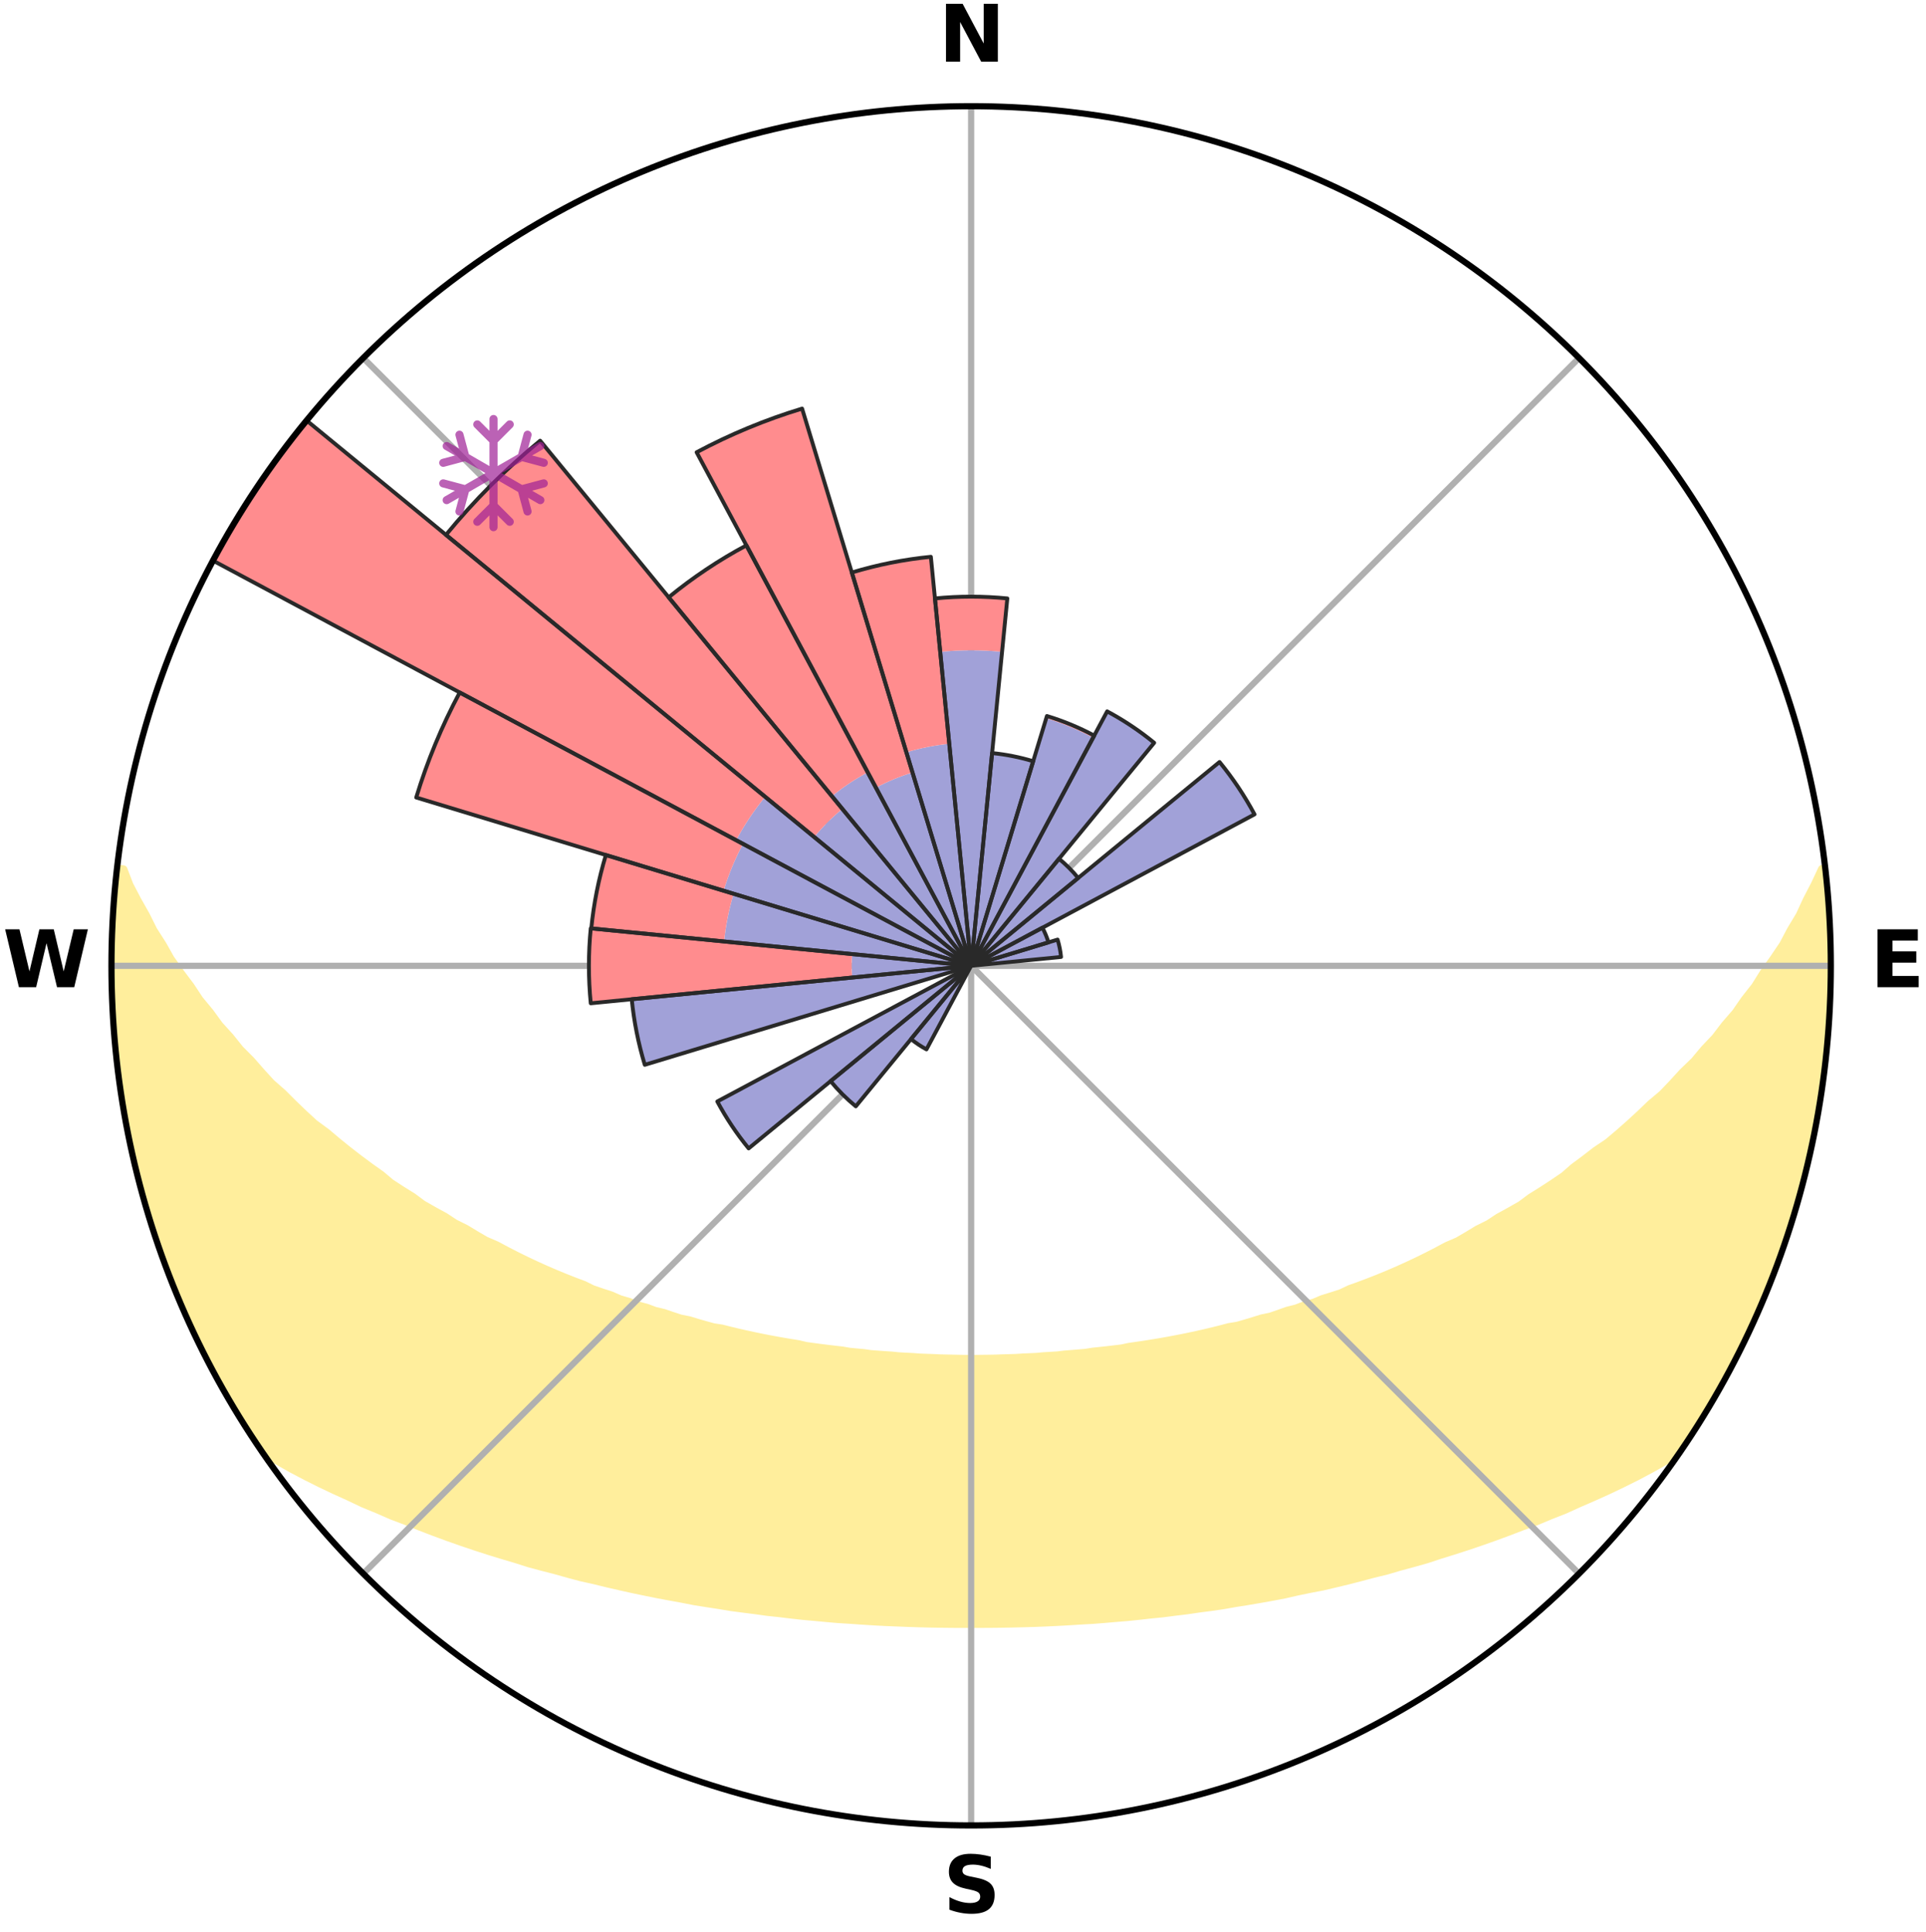 <?xml version="1.0" encoding="utf-8" standalone="no"?>
<!DOCTYPE svg PUBLIC "-//W3C//DTD SVG 1.1//EN"
  "http://www.w3.org/Graphics/SVG/1.1/DTD/svg11.dtd">
<svg xmlns:xlink="http://www.w3.org/1999/xlink" width="248.41pt" height="249.158pt" viewBox="0 0 248.41 249.158" xmlns="http://www.w3.org/2000/svg" version="1.1">
 <title>Ski Rose for Notre Dame du Pré</title>
 <defs>
  <style type="text/css">*{stroke-linejoin: round; stroke-linecap: butt}</style>
 </defs>
 <g id="figure_1">
  <g id="patch_1">
   <path d="M 0 249.158 
L 248.41 249.158 
L 248.41 0 
L 0 0 
z
" style="fill: #ffffff"/>
  </g>
  <g id="axes_1">
   <g id="patch_2">
    <path d="M 236.135 124.579 
C 236.135 110.018 233.267 95.599 227.695 82.147 
C 222.122 68.695 213.955 56.471 203.659 46.175 
C 193.363 35.879 181.139 27.711 167.687 22.139 
C 154.235 16.567 139.815 13.699 125.255 13.699 
C 110.694 13.699 96.275 16.567 82.823 22.139 
C 69.371 27.711 57.147 35.879 46.851 46.175 
C 36.555 56.471 28.387 68.695 22.815 82.147 
C 17.243 95.599 14.375 110.018 14.375 124.579 
C 14.375 139.14 17.243 153.559 22.815 167.011 
C 28.387 180.463 36.555 192.687 46.851 202.983 
C 57.147 213.279 69.371 221.447 82.823 227.019 
C 96.275 232.591 110.694 235.459 125.255 235.459 
C 139.815 235.459 154.235 232.591 167.687 227.019 
C 181.139 221.447 193.363 213.279 203.659 202.983 
C 213.955 192.687 222.122 180.463 227.695 167.011 
C 233.267 153.559 236.135 139.14 236.135 124.579 
M 125.255 124.579 
C 125.255 124.579 125.255 124.579 125.255 124.579 
C 125.255 124.579 125.255 124.579 125.255 124.579 
C 125.255 124.579 125.255 124.579 125.255 124.579 
C 125.255 124.579 125.255 124.579 125.255 124.579 
C 125.255 124.579 125.255 124.579 125.255 124.579 
C 125.255 124.579 125.255 124.579 125.255 124.579 
C 125.255 124.579 125.255 124.579 125.255 124.579 
C 125.255 124.579 125.255 124.579 125.255 124.579 
C 125.255 124.579 125.255 124.579 125.255 124.579 
C 125.255 124.579 125.255 124.579 125.255 124.579 
C 125.255 124.579 125.255 124.579 125.255 124.579 
C 125.255 124.579 125.255 124.579 125.255 124.579 
C 125.255 124.579 125.255 124.579 125.255 124.579 
C 125.255 124.579 125.255 124.579 125.255 124.579 
C 125.255 124.579 125.255 124.579 125.255 124.579 
C 125.255 124.579 125.255 124.579 125.255 124.579 
z
" style="fill: #ffffff"/>
   </g>
   <g id="PolyCollection_1">
    <defs>
     <path id="mcd9c7b524e" d="M 235.361 -137.124 
L 234.992 -137.082 
L 234.044 -135.054 
L 233.01 -133.06 
L 232.116 -131.115 
L 230.963 -129.194 
L 229.974 -127.321 
L 228.734 -125.482 
L 227.456 -123.687 
L 226.358 -121.932 
L 225.014 -120.223 
L 223.855 -118.548 
L 222.454 -116.929 
L 221.241 -115.337 
L 219.791 -113.808 
L 218.531 -112.299 
L 217.038 -110.862 
L 215.737 -109.438 
L 214.417 -108.054 
L 212.873 -106.753 
L 211.521 -105.454 
L 210.154 -104.197 
L 208.774 -102.98 
L 207.381 -101.803 
L 205.781 -100.726 
L 204.371 -99.634 
L 202.953 -98.582 
L 201.72 -97.501 
L 200.288 -96.525 
L 198.851 -95.589 
L 197.412 -94.691 
L 196.152 -93.752 
L 194.708 -92.927 
L 193.265 -92.14 
L 191.996 -91.303 
L 190.555 -90.586 
L 189.284 -89.814 
L 188.012 -89.073 
L 186.58 -88.456 
L 185.312 -87.776 
L 184.045 -87.125 
L 182.781 -86.504 
L 181.519 -85.91 
L 180.262 -85.343 
L 179.009 -84.803 
L 177.761 -84.289 
L 176.52 -83.801 
L 175.285 -83.337 
L 174.058 -82.898 
L 172.958 -82.375 
L 171.744 -81.98 
L 170.538 -81.607 
L 169.45 -81.148 
L 168.26 -80.817 
L 167.182 -80.397 
L 166.009 -80.104 
L 164.941 -79.722 
L 163.878 -79.357 
L 162.732 -79.116 
L 161.681 -78.786 
L 160.634 -78.472 
L 159.593 -78.173 
L 158.485 -77.992 
L 157.458 -77.722 
L 156.437 -77.467 
L 155.422 -77.226 
L 154.413 -76.997 
L 153.41 -76.781 
L 152.413 -76.577 
L 151.422 -76.385 
L 150.438 -76.203 
L 149.459 -76.032 
L 148.487 -75.871 
L 147.521 -75.72 
L 146.561 -75.577 
L 145.608 -75.443 
L 144.688 -75.245 
L 143.743 -75.129 
L 142.804 -75.021 
L 141.871 -74.92 
L 140.942 -74.825 
L 140.036 -74.678 
L 139.116 -74.598 
L 138.2 -74.524 
L 137.289 -74.454 
L 136.392 -74.345 
L 135.487 -74.288 
L 134.586 -74.235 
L 133.693 -74.152 
L 132.797 -74.111 
L 131.904 -74.073 
L 131.016 -74.015 
L 130.126 -73.988 
L 129.238 -73.963 
L 128.353 -73.93 
L 127.467 -73.915 
L 126.582 -73.903 
L 125.697 -73.893 
L 124.813 -73.894 
L 123.928 -73.902 
L 123.043 -73.922 
L 122.158 -73.94 
L 121.271 -73.961 
L 120.385 -74.004 
L 119.496 -74.034 
L 118.605 -74.068 
L 117.716 -74.136 
L 116.821 -74.18 
L 115.923 -74.229 
L 115.03 -74.321 
L 114.126 -74.381 
L 113.219 -74.446 
L 112.307 -74.515 
L 111.406 -74.643 
L 110.488 -74.726 
L 109.564 -74.814 
L 108.657 -74.972 
L 107.725 -75.076 
L 106.788 -75.187 
L 105.845 -75.305 
L 104.897 -75.431 
L 103.943 -75.564 
L 103.019 -75.786 
L 102.055 -75.94 
L 101.086 -76.103 
L 100.11 -76.276 
L 99.128 -76.459 
L 98.14 -76.654 
L 97.146 -76.859 
L 96.145 -77.077 
L 95.139 -77.307 
L 94.127 -77.55 
L 93.109 -77.806 
L 92.013 -77.976 
L 90.98 -78.26 
L 89.942 -78.559 
L 88.899 -78.874 
L 87.765 -79.1 
L 86.709 -79.447 
L 85.648 -79.812 
L 84.486 -80.088 
L 83.414 -80.488 
L 82.234 -80.801 
L 81.153 -81.24 
L 79.956 -81.592 
L 78.866 -82.072 
L 77.655 -82.466 
L 76.435 -82.883 
L 75.335 -83.429 
L 74.104 -83.892 
L 72.866 -84.38 
L 71.622 -84.893 
L 70.373 -85.432 
L 69.119 -85.998 
L 67.861 -86.591 
L 66.6 -87.212 
L 65.336 -87.861 
L 64.071 -88.539 
L 62.643 -89.155 
L 61.375 -89.895 
L 60.107 -90.665 
L 58.669 -91.381 
L 57.404 -92.216 
L 55.964 -93.002 
L 54.524 -93.824 
L 53.267 -94.761 
L 51.831 -95.657 
L 50.399 -96.591 
L 49.161 -97.633 
L 47.739 -98.643 
L 46.325 -99.693 
L 44.918 -100.782 
L 43.52 -101.912 
L 42.133 -103.082 
L 40.555 -104.244 
L 39.191 -105.499 
L 37.842 -106.795 
L 36.508 -108.131 
L 34.983 -109.473 
L 33.685 -110.894 
L 32.406 -112.355 
L 30.938 -113.833 
L 29.703 -115.378 
L 28.28 -116.947 
L 27.095 -118.575 
L 25.725 -120.233 
L 24.597 -121.943 
L 23.287 -123.689 
L 22.011 -125.48 
L 20.984 -127.309 
L 19.785 -129.184 
L 18.839 -131.088 
L 17.736 -133.041 
L 16.697 -135.032 
L 15.93 -137.035 
L 15.131 -137.126 
L 15.131 -137.126 
L 15.003 -135.195 
L 14.723 -133.278 
L 14.717 -131.34 
L 14.503 -129.415 
L 14.506 -127.479 
L 14.415 -125.546 
L 14.483 -123.612 
L 14.458 -121.678 
L 14.53 -119.745 
L 14.692 -117.817 
L 14.764 -115.883 
L 14.989 -113.962 
L 15.127 -112.032 
L 15.346 -110.109 
L 15.66 -108.2 
L 16.074 -106.308 
L 16.269 -104.38 
L 16.673 -102.488 
L 17.106 -100.603 
L 17.468 -98.702 
L 17.962 -96.831 
L 18.41 -94.948 
L 18.962 -93.094 
L 19.545 -91.249 
L 20.156 -89.414 
L 20.798 -87.589 
L 21.47 -85.776 
L 22.173 -83.974 
L 22.822 -82.15 
L 23.588 -80.373 
L 24.396 -78.615 
L 25.227 -76.868 
L 26.028 -75.106 
L 26.93 -73.395 
L 27.814 -71.673 
L 28.792 -70.003 
L 29.726 -68.308 
L 30.732 -66.656 
L 31.746 -65.007 
L 32.797 -63.382 
L 33.941 -61.821 
L 35.749 -60.735 
L 37.579 -59.703 
L 39.433 -58.725 
L 41.293 -57.793 
L 43.162 -56.907 
L 45.029 -56.06 
L 46.836 -55.2 
L 48.703 -54.432 
L 50.506 -53.645 
L 52.359 -52.944 
L 54.152 -52.225 
L 55.941 -51.537 
L 57.723 -50.881 
L 59.498 -50.255 
L 61.266 -49.658 
L 63.026 -49.089 
L 64.777 -48.548 
L 66.519 -48.033 
L 68.215 -47.494 
L 69.94 -47.03 
L 71.654 -46.59 
L 73.323 -46.119 
L 74.989 -45.677 
L 76.675 -45.304 
L 78.32 -44.899 
L 79.961 -44.522 
L 81.59 -44.159 
L 83.215 -43.821 
L 84.828 -43.495 
L 86.436 -43.194 
L 88.033 -42.904 
L 89.607 -42.594 
L 91.192 -42.344 
L 92.766 -42.103 
L 94.321 -41.843 
L 95.884 -41.639 
L 97.437 -41.441 
L 98.974 -41.227 
L 100.516 -41.063 
L 102.043 -40.879 
L 103.565 -40.709 
L 105.087 -40.574 
L 106.6 -40.431 
L 108.108 -40.3 
L 109.617 -40.207 
L 111.118 -40.1 
L 112.615 -40.006 
L 114.11 -39.924 
L 115.603 -39.864 
L 117.092 -39.804 
L 118.579 -39.755 
L 120.065 -39.718 
L 121.549 -39.693 
L 123.032 -39.678 
L 124.514 -39.678 
L 125.996 -39.676 
L 127.478 -39.68 
L 128.961 -39.695 
L 130.445 -39.722 
L 131.93 -39.759 
L 133.418 -39.801 
L 134.907 -39.86 
L 136.399 -39.931 
L 137.893 -40.014 
L 139.39 -40.108 
L 140.895 -40.191 
L 142.4 -40.31 
L 143.908 -40.441 
L 145.425 -40.564 
L 146.942 -40.721 
L 148.464 -40.891 
L 150 -41.042 
L 151.531 -41.241 
L 153.078 -41.426 
L 154.62 -41.654 
L 156.183 -41.858 
L 157.75 -42.085 
L 159.311 -42.361 
L 160.896 -42.611 
L 162.485 -42.884 
L 164.087 -43.167 
L 165.692 -43.475 
L 167.285 -43.84 
L 168.909 -44.178 
L 170.566 -44.492 
L 172.204 -44.876 
L 173.854 -45.273 
L 175.507 -45.699 
L 177.172 -46.141 
L 178.877 -46.558 
L 180.554 -47.053 
L 182.277 -47.517 
L 184.011 -48.006 
L 185.715 -48.57 
L 187.465 -49.112 
L 189.224 -49.68 
L 190.991 -50.277 
L 192.766 -50.904 
L 194.547 -51.56 
L 196.335 -52.247 
L 198.18 -52.916 
L 199.979 -53.669 
L 201.842 -54.4 
L 203.648 -55.223 
L 205.513 -56.032 
L 207.385 -56.876 
L 209.25 -57.766 
L 211.116 -58.696 
L 212.965 -59.677 
L 214.8 -60.707 
L 216.603 -61.797 
L 217.71 -63.385 
L 218.762 -65.009 
L 219.79 -66.648 
L 220.759 -68.323 
L 221.75 -69.985 
L 222.69 -71.676 
L 223.512 -73.43 
L 224.392 -75.151 
L 225.227 -76.895 
L 226.142 -78.602 
L 226.867 -80.397 
L 227.651 -82.165 
L 228.365 -83.963 
L 229.084 -85.759 
L 229.757 -87.573 
L 230.383 -89.404 
L 230.962 -91.25 
L 231.495 -93.109 
L 232.093 -94.95 
L 232.543 -96.833 
L 233.068 -98.696 
L 233.483 -100.585 
L 233.799 -102.495 
L 234.252 -104.378 
L 234.483 -106.3 
L 234.854 -108.199 
L 235.155 -110.11 
L 235.421 -112.027 
L 235.521 -113.962 
L 235.738 -115.884 
L 235.896 -117.812 
L 236.019 -119.743 
L 235.961 -121.68 
L 236.032 -123.612 
L 236.069 -125.546 
L 236.053 -127.48 
L 236.02 -129.415 
L 235.77 -131.338 
L 235.672 -133.269 
L 235.543 -135.199 
L 235.361 -137.124 
z
" style="stroke: #ffee9c"/>
    </defs>
    <g clip-path="url(#p2e9f77a334)">
     <use xlink:href="#mcd9c7b524e" x="0" y="249.158" style="fill: #ffee9c; stroke: #ffee9c"/>
    </g>
   </g>
   <g id="matplotlib.axis_1">
    <g id="xtick_1">
     <g id="line2d_1">
      <path d="M 125.255 124.579 
L 125.255 13.699 
" clip-path="url(#p2e9f77a334)" style="fill: none; stroke: #b0b0b0; stroke-width: 0.8; stroke-linecap: square"/>
     </g>
     <g id="text_1">
      <!-- N -->
      <g transform="translate(121.07 7.958) scale(0.1 -0.1)">
       <defs>
        <path id="DejaVuSans-Bold-4e" d="M 588 4666 
L 1931 4666 
L 3628 1466 
L 3628 4666 
L 4769 4666 
L 4769 0 
L 3425 0 
L 1728 3200 
L 1728 0 
L 588 0 
L 588 4666 
z
" transform="scale(0.016)"/>
       </defs>
       <use xlink:href="#DejaVuSans-Bold-4e"/>
      </g>
     </g>
    </g>
    <g id="xtick_2">
     <g id="line2d_2">
      <path d="M 125.255 124.579 
L 203.659 46.175 
" clip-path="url(#p2e9f77a334)" style="fill: none; stroke: #b0b0b0; stroke-width: 0.8; stroke-linecap: square"/>
     </g>
    </g>
    <g id="xtick_3">
     <g id="line2d_3">
      <path d="M 125.255 124.579 
L 236.135 124.579 
" clip-path="url(#p2e9f77a334)" style="fill: none; stroke: #b0b0b0; stroke-width: 0.8; stroke-linecap: square"/>
     </g>
     <g id="text_2">
      <!-- E -->
      <g transform="translate(241.219 127.338) scale(0.1 -0.1)">
       <defs>
        <path id="DejaVuSans-Bold-45" d="M 588 4666 
L 3834 4666 
L 3834 3756 
L 1791 3756 
L 1791 2888 
L 3713 2888 
L 3713 1978 
L 1791 1978 
L 1791 909 
L 3903 909 
L 3903 0 
L 588 0 
L 588 4666 
z
" transform="scale(0.016)"/>
       </defs>
       <use xlink:href="#DejaVuSans-Bold-45"/>
      </g>
     </g>
    </g>
    <g id="xtick_4">
     <g id="line2d_4">
      <path d="M 125.255 124.579 
L 203.659 202.983 
" clip-path="url(#p2e9f77a334)" style="fill: none; stroke: #b0b0b0; stroke-width: 0.8; stroke-linecap: square"/>
     </g>
    </g>
    <g id="xtick_5">
     <g id="line2d_5">
      <path d="M 125.255 124.579 
L 125.255 235.459 
" clip-path="url(#p2e9f77a334)" style="fill: none; stroke: #b0b0b0; stroke-width: 0.8; stroke-linecap: square"/>
     </g>
     <g id="text_3">
      <!-- S -->
      <g transform="translate(121.654 246.718) scale(0.1 -0.1)">
       <defs>
        <path id="DejaVuSans-Bold-53" d="M 3834 4519 
L 3834 3531 
Q 3450 3703 3084 3790 
Q 2719 3878 2394 3878 
Q 1963 3878 1756 3759 
Q 1550 3641 1550 3391 
Q 1550 3203 1689 3098 
Q 1828 2994 2194 2919 
L 2706 2816 
Q 3484 2659 3812 2340 
Q 4141 2022 4141 1434 
Q 4141 663 3683 286 
Q 3225 -91 2284 -91 
Q 1841 -91 1394 -6 
Q 947 78 500 244 
L 500 1259 
Q 947 1022 1364 901 
Q 1781 781 2169 781 
Q 2563 781 2772 912 
Q 2981 1044 2981 1288 
Q 2981 1506 2839 1625 
Q 2697 1744 2272 1838 
L 1806 1941 
Q 1106 2091 782 2419 
Q 459 2747 459 3303 
Q 459 4000 909 4375 
Q 1359 4750 2203 4750 
Q 2588 4750 2994 4692 
Q 3400 4634 3834 4519 
z
" transform="scale(0.016)"/>
       </defs>
       <use xlink:href="#DejaVuSans-Bold-53"/>
      </g>
     </g>
    </g>
    <g id="xtick_6">
     <g id="line2d_6">
      <path d="M 125.255 124.579 
L 46.851 202.983 
" clip-path="url(#p2e9f77a334)" style="fill: none; stroke: #b0b0b0; stroke-width: 0.8; stroke-linecap: square"/>
     </g>
    </g>
    <g id="xtick_7">
     <g id="line2d_7">
      <path d="M 125.255 124.579 
L 14.375 124.579 
" clip-path="url(#p2e9f77a334)" style="fill: none; stroke: #b0b0b0; stroke-width: 0.8; stroke-linecap: square"/>
     </g>
     <g id="text_4">
      <!-- W -->
      <g transform="translate(0.36 127.338) scale(0.1 -0.1)">
       <defs>
        <path id="DejaVuSans-Bold-57" d="M 191 4666 
L 1344 4666 
L 2150 1275 
L 2950 4666 
L 4109 4666 
L 4909 1275 
L 5716 4666 
L 6859 4666 
L 5759 0 
L 4372 0 
L 3525 3547 
L 2688 0 
L 1300 0 
L 191 4666 
z
" transform="scale(0.016)"/>
       </defs>
       <use xlink:href="#DejaVuSans-Bold-57"/>
      </g>
     </g>
    </g>
    <g id="xtick_8">
     <g id="line2d_8">
      <path d="M 125.255 124.579 
L 46.851 46.175 
" clip-path="url(#p2e9f77a334)" style="fill: none; stroke: #b0b0b0; stroke-width: 0.8; stroke-linecap: square"/>
     </g>
    </g>
   </g>
   <g id="matplotlib.axis_2"/>
   <g id="patch_3">
    <path d="M 125.255 124.579 
C 125.255 124.579 125.255 124.579 125.255 124.579 
C 125.255 124.579 125.255 124.579 125.255 124.579 
L 125.255 124.579 
C 125.255 124.579 125.255 124.579 125.255 124.579 
C 125.255 124.579 125.255 124.579 125.255 124.579 
z
" clip-path="url(#p2e9f77a334)" style="fill: #d9d9d9"/>
   </g>
   <g id="patch_4">
    <path d="M 125.255 124.579 
C 125.255 124.579 125.255 124.579 125.255 124.579 
C 125.255 124.579 125.255 124.579 125.255 124.579 
L 125.255 124.579 
C 125.255 124.579 125.255 124.579 125.255 124.579 
C 125.255 124.579 125.255 124.579 125.255 124.579 
z
" clip-path="url(#p2e9f77a334)" style="fill: #d9d9d9"/>
   </g>
   <g id="patch_5">
    <path d="M 125.255 124.579 
C 125.255 124.579 125.255 124.579 125.255 124.579 
C 125.255 124.579 125.255 124.579 125.255 124.579 
L 125.255 124.579 
C 125.255 124.579 125.255 124.579 125.255 124.579 
C 125.255 124.579 125.255 124.579 125.255 124.579 
z
" clip-path="url(#p2e9f77a334)" style="fill: #d9d9d9"/>
   </g>
   <g id="patch_6">
    <path d="M 125.255 124.579 
C 125.255 124.579 125.255 124.579 125.255 124.579 
C 125.255 124.579 125.255 124.579 125.255 124.579 
L 125.255 124.579 
C 125.255 124.579 125.255 124.579 125.255 124.579 
C 125.255 124.579 125.255 124.579 125.255 124.579 
z
" clip-path="url(#p2e9f77a334)" style="fill: #d9d9d9"/>
   </g>
   <g id="patch_7">
    <path d="M 125.255 124.579 
C 125.255 124.579 125.255 124.579 125.255 124.579 
C 125.255 124.579 125.255 124.579 125.255 124.579 
L 125.255 124.579 
C 125.255 124.579 125.255 124.579 125.255 124.579 
C 125.255 124.579 125.255 124.579 125.255 124.579 
z
" clip-path="url(#p2e9f77a334)" style="fill: #d9d9d9"/>
   </g>
   <g id="patch_8">
    <path d="M 125.255 124.579 
C 125.255 124.579 125.255 124.579 125.255 124.579 
C 125.255 124.579 125.255 124.579 125.255 124.579 
L 125.255 124.579 
C 125.255 124.579 125.255 124.579 125.255 124.579 
C 125.255 124.579 125.255 124.579 125.255 124.579 
z
" clip-path="url(#p2e9f77a334)" style="fill: #d9d9d9"/>
   </g>
   <g id="patch_9">
    <path d="M 125.255 124.579 
C 125.255 124.579 125.255 124.579 125.255 124.579 
C 125.255 124.579 125.255 124.579 125.255 124.579 
L 125.255 124.579 
C 125.255 124.579 125.255 124.579 125.255 124.579 
C 125.255 124.579 125.255 124.579 125.255 124.579 
z
" clip-path="url(#p2e9f77a334)" style="fill: #d9d9d9"/>
   </g>
   <g id="patch_10">
    <path d="M 125.255 124.579 
C 125.255 124.579 125.255 124.579 125.255 124.579 
C 125.255 124.579 125.255 124.579 125.255 124.579 
L 125.255 124.579 
C 125.255 124.579 125.255 124.579 125.255 124.579 
C 125.255 124.579 125.255 124.579 125.255 124.579 
z
" clip-path="url(#p2e9f77a334)" style="fill: #d9d9d9"/>
   </g>
   <g id="patch_11">
    <path d="M 125.255 124.579 
C 125.255 124.579 125.255 124.579 125.255 124.579 
C 125.255 124.579 125.255 124.579 125.255 124.579 
L 125.255 124.579 
C 125.255 124.579 125.255 124.579 125.255 124.579 
C 125.255 124.579 125.255 124.579 125.255 124.579 
z
" clip-path="url(#p2e9f77a334)" style="fill: #d9d9d9"/>
   </g>
   <g id="patch_12">
    <path d="M 125.255 124.579 
C 125.255 124.579 125.255 124.579 125.255 124.579 
C 125.255 124.579 125.255 124.579 125.255 124.579 
L 125.255 124.579 
C 125.255 124.579 125.255 124.579 125.255 124.579 
C 125.255 124.579 125.255 124.579 125.255 124.579 
z
" clip-path="url(#p2e9f77a334)" style="fill: #d9d9d9"/>
   </g>
   <g id="patch_13">
    <path d="M 125.255 124.579 
C 125.255 124.579 125.255 124.579 125.255 124.579 
C 125.255 124.579 125.255 124.579 125.255 124.579 
L 125.255 124.579 
C 125.255 124.579 125.255 124.579 125.255 124.579 
C 125.255 124.579 125.255 124.579 125.255 124.579 
z
" clip-path="url(#p2e9f77a334)" style="fill: #d9d9d9"/>
   </g>
   <g id="patch_14">
    <path d="M 125.255 124.579 
C 125.255 124.579 125.255 124.579 125.255 124.579 
C 125.255 124.579 125.255 124.579 125.255 124.579 
L 125.255 124.579 
C 125.255 124.579 125.255 124.579 125.255 124.579 
C 125.255 124.579 125.255 124.579 125.255 124.579 
z
" clip-path="url(#p2e9f77a334)" style="fill: #d9d9d9"/>
   </g>
   <g id="patch_15">
    <path d="M 125.255 124.579 
C 125.255 124.579 125.255 124.579 125.255 124.579 
C 125.255 124.579 125.255 124.579 125.255 124.579 
L 125.255 124.579 
C 125.255 124.579 125.255 124.579 125.255 124.579 
C 125.255 124.579 125.255 124.579 125.255 124.579 
z
" clip-path="url(#p2e9f77a334)" style="fill: #d9d9d9"/>
   </g>
   <g id="patch_16">
    <path d="M 125.255 124.579 
C 125.255 124.579 125.255 124.579 125.255 124.579 
C 125.255 124.579 125.255 124.579 125.255 124.579 
L 125.255 124.579 
C 125.255 124.579 125.255 124.579 125.255 124.579 
C 125.255 124.579 125.255 124.579 125.255 124.579 
z
" clip-path="url(#p2e9f77a334)" style="fill: #d9d9d9"/>
   </g>
   <g id="patch_17">
    <path d="M 125.255 124.579 
C 125.255 124.579 125.255 124.579 125.255 124.579 
C 125.255 124.579 125.255 124.579 125.255 124.579 
L 125.255 124.579 
C 125.255 124.579 125.255 124.579 125.255 124.579 
C 125.255 124.579 125.255 124.579 125.255 124.579 
z
" clip-path="url(#p2e9f77a334)" style="fill: #d9d9d9"/>
   </g>
   <g id="patch_18">
    <path d="M 125.255 124.579 
C 125.255 124.579 125.255 124.579 125.255 124.579 
C 125.255 124.579 125.255 124.579 125.255 124.579 
L 125.255 124.579 
C 125.255 124.579 125.255 124.579 125.255 124.579 
C 125.255 124.579 125.255 124.579 125.255 124.579 
z
" clip-path="url(#p2e9f77a334)" style="fill: #d9d9d9"/>
   </g>
   <g id="patch_19">
    <path d="M 125.255 124.579 
C 125.255 124.579 125.255 124.579 125.255 124.579 
C 125.255 124.579 125.255 124.579 125.255 124.579 
L 125.255 124.579 
C 125.255 124.579 125.255 124.579 125.255 124.579 
C 125.255 124.579 125.255 124.579 125.255 124.579 
z
" clip-path="url(#p2e9f77a334)" style="fill: #d9d9d9"/>
   </g>
   <g id="patch_20">
    <path d="M 125.255 124.579 
C 125.255 124.579 125.255 124.579 125.255 124.579 
C 125.255 124.579 125.255 124.579 125.255 124.579 
L 125.255 124.579 
C 125.255 124.579 125.255 124.579 125.255 124.579 
C 125.255 124.579 125.255 124.579 125.255 124.579 
z
" clip-path="url(#p2e9f77a334)" style="fill: #d9d9d9"/>
   </g>
   <g id="patch_21">
    <path d="M 125.255 124.579 
C 125.255 124.579 125.255 124.579 125.255 124.579 
C 125.255 124.579 125.255 124.579 125.255 124.579 
L 125.255 124.579 
C 125.255 124.579 125.255 124.579 125.255 124.579 
C 125.255 124.579 125.255 124.579 125.255 124.579 
z
" clip-path="url(#p2e9f77a334)" style="fill: #d9d9d9"/>
   </g>
   <g id="patch_22">
    <path d="M 125.255 124.579 
C 125.255 124.579 125.255 124.579 125.255 124.579 
C 125.255 124.579 125.255 124.579 125.255 124.579 
L 125.255 124.579 
C 125.255 124.579 125.255 124.579 125.255 124.579 
C 125.255 124.579 125.255 124.579 125.255 124.579 
z
" clip-path="url(#p2e9f77a334)" style="fill: #d9d9d9"/>
   </g>
   <g id="patch_23">
    <path d="M 125.255 124.579 
C 125.255 124.579 125.255 124.579 125.255 124.579 
C 125.255 124.579 125.255 124.579 125.255 124.579 
L 125.255 124.579 
C 125.255 124.579 125.255 124.579 125.255 124.579 
C 125.255 124.579 125.255 124.579 125.255 124.579 
z
" clip-path="url(#p2e9f77a334)" style="fill: #d9d9d9"/>
   </g>
   <g id="patch_24">
    <path d="M 125.255 124.579 
C 125.255 124.579 125.255 124.579 125.255 124.579 
C 125.255 124.579 125.255 124.579 125.255 124.579 
L 125.255 124.579 
C 125.255 124.579 125.255 124.579 125.255 124.579 
C 125.255 124.579 125.255 124.579 125.255 124.579 
z
" clip-path="url(#p2e9f77a334)" style="fill: #d9d9d9"/>
   </g>
   <g id="patch_25">
    <path d="M 125.255 124.579 
C 125.255 124.579 125.255 124.579 125.255 124.579 
C 125.255 124.579 125.255 124.579 125.255 124.579 
L 125.255 124.579 
C 125.255 124.579 125.255 124.579 125.255 124.579 
C 125.255 124.579 125.255 124.579 125.255 124.579 
z
" clip-path="url(#p2e9f77a334)" style="fill: #d9d9d9"/>
   </g>
   <g id="patch_26">
    <path d="M 125.255 124.579 
C 125.255 124.579 125.255 124.579 125.255 124.579 
C 125.255 124.579 125.255 124.579 125.255 124.579 
L 125.255 124.579 
C 125.255 124.579 125.255 124.579 125.255 124.579 
C 125.255 124.579 125.255 124.579 125.255 124.579 
z
" clip-path="url(#p2e9f77a334)" style="fill: #d9d9d9"/>
   </g>
   <g id="patch_27">
    <path d="M 125.255 124.579 
C 125.255 124.579 125.255 124.579 125.255 124.579 
C 125.255 124.579 125.255 124.579 125.255 124.579 
L 125.255 124.579 
C 125.255 124.579 125.255 124.579 125.255 124.579 
C 125.255 124.579 125.255 124.579 125.255 124.579 
z
" clip-path="url(#p2e9f77a334)" style="fill: #d9d9d9"/>
   </g>
   <g id="patch_28">
    <path d="M 125.255 124.579 
C 125.255 124.579 125.255 124.579 125.255 124.579 
C 125.255 124.579 125.255 124.579 125.255 124.579 
L 125.255 124.579 
C 125.255 124.579 125.255 124.579 125.255 124.579 
C 125.255 124.579 125.255 124.579 125.255 124.579 
z
" clip-path="url(#p2e9f77a334)" style="fill: #d9d9d9"/>
   </g>
   <g id="patch_29">
    <path d="M 125.255 124.579 
C 125.255 124.579 125.255 124.579 125.255 124.579 
C 125.255 124.579 125.255 124.579 125.255 124.579 
L 125.255 124.579 
C 125.255 124.579 125.255 124.579 125.255 124.579 
C 125.255 124.579 125.255 124.579 125.255 124.579 
z
" clip-path="url(#p2e9f77a334)" style="fill: #d9d9d9"/>
   </g>
   <g id="patch_30">
    <path d="M 125.255 124.579 
C 125.255 124.579 125.255 124.579 125.255 124.579 
C 125.255 124.579 125.255 124.579 125.255 124.579 
L 125.255 124.579 
C 125.255 124.579 125.255 124.579 125.255 124.579 
C 125.255 124.579 125.255 124.579 125.255 124.579 
z
" clip-path="url(#p2e9f77a334)" style="fill: #d9d9d9"/>
   </g>
   <g id="patch_31">
    <path d="M 125.255 124.579 
C 125.255 124.579 125.255 124.579 125.255 124.579 
C 125.255 124.579 125.255 124.579 125.255 124.579 
L 125.255 124.579 
C 125.255 124.579 125.255 124.579 125.255 124.579 
C 125.255 124.579 125.255 124.579 125.255 124.579 
z
" clip-path="url(#p2e9f77a334)" style="fill: #d9d9d9"/>
   </g>
   <g id="patch_32">
    <path d="M 125.255 124.579 
C 125.255 124.579 125.255 124.579 125.255 124.579 
C 125.255 124.579 125.255 124.579 125.255 124.579 
L 125.255 124.579 
C 125.255 124.579 125.255 124.579 125.255 124.579 
C 125.255 124.579 125.255 124.579 125.255 124.579 
z
" clip-path="url(#p2e9f77a334)" style="fill: #d9d9d9"/>
   </g>
   <g id="patch_33">
    <path d="M 125.255 124.579 
C 125.255 124.579 125.255 124.579 125.255 124.579 
C 125.255 124.579 125.255 124.579 125.255 124.579 
L 125.255 124.579 
C 125.255 124.579 125.255 124.579 125.255 124.579 
C 125.255 124.579 125.255 124.579 125.255 124.579 
z
" clip-path="url(#p2e9f77a334)" style="fill: #d9d9d9"/>
   </g>
   <g id="patch_34">
    <path d="M 125.255 124.579 
C 125.255 124.579 125.255 124.579 125.255 124.579 
C 125.255 124.579 125.255 124.579 125.255 124.579 
L 125.255 124.579 
C 125.255 124.579 125.255 124.579 125.255 124.579 
C 125.255 124.579 125.255 124.579 125.255 124.579 
z
" clip-path="url(#p2e9f77a334)" style="fill: #d9d9d9"/>
   </g>
   <g id="patch_35">
    <path d="M 125.255 124.579 
C 125.255 124.579 125.255 124.579 125.255 124.579 
C 125.255 124.579 125.255 124.579 125.255 124.579 
L 129.244 84.076 
C 127.918 83.945 126.587 83.88 125.255 83.88 
C 123.923 83.88 122.591 83.945 121.266 84.076 
z
" clip-path="url(#p2e9f77a334)" style="fill: #a1a1d8"/>
   </g>
   <g id="patch_36">
    <path d="M 125.255 124.579 
C 125.255 124.579 125.255 124.579 125.255 124.579 
C 125.255 124.579 125.255 124.579 125.255 124.579 
L 133.259 98.192 
C 132.396 97.93 131.52 97.711 130.634 97.535 
C 129.749 97.359 128.856 97.226 127.958 97.138 
z
" clip-path="url(#p2e9f77a334)" style="fill: #a1a1d8"/>
   </g>
   <g id="patch_37">
    <path d="M 125.255 124.579 
C 125.255 124.579 125.255 124.579 125.255 124.579 
C 125.255 124.579 125.255 124.579 125.255 124.579 
L 140.984 95.152 
C 140.021 94.637 139.033 94.17 138.024 93.752 
C 137.015 93.334 135.986 92.966 134.941 92.649 
z
" clip-path="url(#p2e9f77a334)" style="fill: #a1a1d8"/>
   </g>
   <g id="patch_38">
    <path d="M 125.255 124.579 
C 125.255 124.579 125.255 124.579 125.255 124.579 
C 125.255 124.579 125.255 124.579 125.255 124.579 
L 148.863 95.812 
C 147.922 95.039 146.943 94.313 145.93 93.637 
C 144.917 92.96 143.872 92.333 142.798 91.759 
z
" clip-path="url(#p2e9f77a334)" style="fill: #a1a1d8"/>
   </g>
   <g id="patch_39">
    <path d="M 125.255 124.579 
C 125.255 124.579 125.255 124.579 125.255 124.579 
C 125.255 124.579 125.255 124.579 125.255 124.579 
L 139.063 113.247 
C 138.692 112.795 138.299 112.362 137.886 111.948 
C 137.472 111.535 137.039 111.142 136.587 110.771 
z
" clip-path="url(#p2e9f77a334)" style="fill: #a1a1d8"/>
   </g>
   <g id="patch_40">
    <path d="M 125.255 124.579 
C 125.255 124.579 125.255 124.579 125.255 124.579 
C 125.255 124.579 125.255 124.579 125.255 124.579 
L 161.805 105.043 
C 161.165 103.847 160.467 102.682 159.714 101.554 
C 158.96 100.427 158.151 99.336 157.291 98.288 
z
" clip-path="url(#p2e9f77a334)" style="fill: #a1a1d8"/>
   </g>
   <g id="patch_41">
    <path d="M 125.255 124.579 
C 125.255 124.579 125.255 124.579 125.255 124.579 
C 125.255 124.579 125.255 124.579 125.255 124.579 
L 135.228 121.554 
C 135.129 121.227 135.014 120.906 134.884 120.591 
C 134.753 120.276 134.607 119.967 134.446 119.666 
z
" clip-path="url(#p2e9f77a334)" style="fill: #a1a1d8"/>
   </g>
   <g id="patch_42">
    <path d="M 125.255 124.579 
C 125.255 124.579 125.255 124.579 125.255 124.579 
C 125.255 124.579 125.255 124.579 125.255 124.579 
L 136.851 123.437 
C 136.814 123.057 136.758 122.68 136.683 122.306 
C 136.609 121.932 136.516 121.562 136.405 121.197 
z
" clip-path="url(#p2e9f77a334)" style="fill: #a1a1d8"/>
   </g>
   <g id="patch_43">
    <path d="M 125.255 124.579 
C 125.255 124.579 125.255 124.579 125.255 124.579 
C 125.255 124.579 125.255 124.579 125.255 124.579 
L 125.255 124.579 
C 125.255 124.579 125.255 124.579 125.255 124.579 
C 125.255 124.579 125.255 124.579 125.255 124.579 
z
" clip-path="url(#p2e9f77a334)" style="fill: #a1a1d8"/>
   </g>
   <g id="patch_44">
    <path d="M 125.255 124.579 
C 125.255 124.579 125.255 124.579 125.255 124.579 
C 125.255 124.579 125.255 124.579 125.255 124.579 
L 125.255 124.579 
C 125.255 124.579 125.255 124.579 125.255 124.579 
C 125.255 124.579 125.255 124.579 125.255 124.579 
z
" clip-path="url(#p2e9f77a334)" style="fill: #a1a1d8"/>
   </g>
   <g id="patch_45">
    <path d="M 125.255 124.579 
C 125.255 124.579 125.255 124.579 125.255 124.579 
C 125.255 124.579 125.255 124.579 125.255 124.579 
L 125.255 124.579 
C 125.255 124.579 125.255 124.579 125.255 124.579 
C 125.255 124.579 125.255 124.579 125.255 124.579 
z
" clip-path="url(#p2e9f77a334)" style="fill: #a1a1d8"/>
   </g>
   <g id="patch_46">
    <path d="M 125.255 124.579 
C 125.255 124.579 125.255 124.579 125.255 124.579 
C 125.255 124.579 125.255 124.579 125.255 124.579 
L 125.255 124.579 
C 125.255 124.579 125.255 124.579 125.255 124.579 
C 125.255 124.579 125.255 124.579 125.255 124.579 
z
" clip-path="url(#p2e9f77a334)" style="fill: #a1a1d8"/>
   </g>
   <g id="patch_47">
    <path d="M 125.255 124.579 
C 125.255 124.579 125.255 124.579 125.255 124.579 
C 125.255 124.579 125.255 124.579 125.255 124.579 
L 125.255 124.579 
C 125.255 124.579 125.255 124.579 125.255 124.579 
C 125.255 124.579 125.255 124.579 125.255 124.579 
z
" clip-path="url(#p2e9f77a334)" style="fill: #a1a1d8"/>
   </g>
   <g id="patch_48">
    <path d="M 125.255 124.579 
C 125.255 124.579 125.255 124.579 125.255 124.579 
C 125.255 124.579 125.255 124.579 125.255 124.579 
L 125.255 124.579 
C 125.255 124.579 125.255 124.579 125.255 124.579 
C 125.255 124.579 125.255 124.579 125.255 124.579 
z
" clip-path="url(#p2e9f77a334)" style="fill: #a1a1d8"/>
   </g>
   <g id="patch_49">
    <path d="M 125.255 124.579 
C 125.255 124.579 125.255 124.579 125.255 124.579 
C 125.255 124.579 125.255 124.579 125.255 124.579 
L 125.255 124.579 
C 125.255 124.579 125.255 124.579 125.255 124.579 
C 125.255 124.579 125.255 124.579 125.255 124.579 
z
" clip-path="url(#p2e9f77a334)" style="fill: #a1a1d8"/>
   </g>
   <g id="patch_50">
    <path d="M 125.255 124.579 
C 125.255 124.579 125.255 124.579 125.255 124.579 
C 125.255 124.579 125.255 124.579 125.255 124.579 
L 125.255 124.579 
C 125.255 124.579 125.255 124.579 125.255 124.579 
C 125.255 124.579 125.255 124.579 125.255 124.579 
z
" clip-path="url(#p2e9f77a334)" style="fill: #a1a1d8"/>
   </g>
   <g id="patch_51">
    <path d="M 125.255 124.579 
C 125.255 124.579 125.255 124.579 125.255 124.579 
C 125.255 124.579 125.255 124.579 125.255 124.579 
L 125.255 124.579 
C 125.255 124.579 125.255 124.579 125.255 124.579 
C 125.255 124.579 125.255 124.579 125.255 124.579 
z
" clip-path="url(#p2e9f77a334)" style="fill: #a1a1d8"/>
   </g>
   <g id="patch_52">
    <path d="M 125.255 124.579 
C 125.255 124.579 125.255 124.579 125.255 124.579 
C 125.255 124.579 125.255 124.579 125.255 124.579 
L 125.255 124.579 
C 125.255 124.579 125.255 124.579 125.255 124.579 
C 125.255 124.579 125.255 124.579 125.255 124.579 
z
" clip-path="url(#p2e9f77a334)" style="fill: #a1a1d8"/>
   </g>
   <g id="patch_53">
    <path d="M 125.255 124.579 
C 125.255 124.579 125.255 124.579 125.255 124.579 
C 125.255 124.579 125.255 124.579 125.255 124.579 
L 125.255 124.579 
C 125.255 124.579 125.255 124.579 125.255 124.579 
C 125.255 124.579 125.255 124.579 125.255 124.579 
z
" clip-path="url(#p2e9f77a334)" style="fill: #a1a1d8"/>
   </g>
   <g id="patch_54">
    <path d="M 125.255 124.579 
C 125.255 124.579 125.255 124.579 125.255 124.579 
C 125.255 124.579 125.255 124.579 125.255 124.579 
L 117.502 134.026 
C 117.811 134.28 118.133 134.518 118.465 134.74 
C 118.798 134.963 119.141 135.168 119.494 135.357 
z
" clip-path="url(#p2e9f77a334)" style="fill: #a1a1d8"/>
   </g>
   <g id="patch_55">
    <path d="M 125.255 124.579 
C 125.255 124.579 125.255 124.579 125.255 124.579 
C 125.255 124.579 125.255 124.579 125.255 124.579 
L 107.128 139.455 
C 107.615 140.049 108.131 140.618 108.673 141.16 
C 109.216 141.703 109.785 142.219 110.379 142.706 
z
" clip-path="url(#p2e9f77a334)" style="fill: #a1a1d8"/>
   </g>
   <g id="patch_56">
    <path d="M 125.255 124.579 
C 125.255 124.579 125.255 124.579 125.255 124.579 
C 125.255 124.579 125.255 124.579 125.255 124.579 
L 92.515 142.079 
C 93.088 143.15 93.713 144.193 94.388 145.203 
C 95.063 146.214 95.788 147.19 96.558 148.13 
z
" clip-path="url(#p2e9f77a334)" style="fill: #a1a1d8"/>
   </g>
   <g id="patch_57">
    <path d="M 125.255 124.579 
C 125.255 124.579 125.255 124.579 125.255 124.579 
C 125.255 124.579 125.255 124.579 125.255 124.579 
L 125.255 124.579 
C 125.255 124.579 125.255 124.579 125.255 124.579 
C 125.255 124.579 125.255 124.579 125.255 124.579 
z
" clip-path="url(#p2e9f77a334)" style="fill: #a1a1d8"/>
   </g>
   <g id="patch_58">
    <path d="M 125.255 124.579 
C 125.255 124.579 125.255 124.579 125.255 124.579 
C 125.255 124.579 125.255 124.579 125.255 124.579 
L 81.48 128.89 
C 81.622 130.323 81.833 131.748 82.114 133.16 
C 82.395 134.572 82.745 135.97 83.163 137.348 
z
" clip-path="url(#p2e9f77a334)" style="fill: #a1a1d8"/>
   </g>
   <g id="patch_59">
    <path d="M 125.255 124.579 
C 125.255 124.579 125.255 124.579 125.255 124.579 
C 125.255 124.579 125.255 124.579 125.255 124.579 
L 109.915 123.068 
C 109.865 123.57 109.84 124.075 109.84 124.579 
C 109.84 125.084 109.865 125.588 109.915 126.09 
z
" clip-path="url(#p2e9f77a334)" style="fill: #a1a1d8"/>
   </g>
   <g id="patch_60">
    <path d="M 125.255 124.579 
C 125.255 124.579 125.255 124.579 125.255 124.579 
C 125.255 124.579 125.255 124.579 125.255 124.579 
L 94.616 115.285 
C 94.312 116.288 94.057 117.305 93.853 118.333 
C 93.648 119.361 93.495 120.398 93.392 121.441 
z
" clip-path="url(#p2e9f77a334)" style="fill: #a1a1d8"/>
   </g>
   <g id="patch_61">
    <path d="M 125.255 124.579 
C 125.255 124.579 125.255 124.579 125.255 124.579 
C 125.255 124.579 125.255 124.579 125.255 124.579 
L 95.828 108.85 
C 95.313 109.813 94.846 110.801 94.428 111.81 
C 94.01 112.819 93.642 113.848 93.325 114.893 
z
" clip-path="url(#p2e9f77a334)" style="fill: #a1a1d8"/>
   </g>
   <g id="patch_62">
    <path d="M 125.255 124.579 
C 125.255 124.579 125.255 124.579 125.255 124.579 
C 125.255 124.579 125.255 124.579 125.255 124.579 
L 98.687 102.776 
C 97.973 103.645 97.303 104.549 96.678 105.485 
C 96.053 106.42 95.474 107.385 94.944 108.378 
z
" clip-path="url(#p2e9f77a334)" style="fill: #a1a1d8"/>
   </g>
   <g id="patch_63">
    <path d="M 125.255 124.579 
C 125.255 124.579 125.255 124.579 125.255 124.579 
C 125.255 124.579 125.255 124.579 125.255 124.579 
L 108.643 104.338 
C 107.981 104.881 107.345 105.457 106.739 106.063 
C 106.133 106.669 105.557 107.305 105.013 107.967 
z
" clip-path="url(#p2e9f77a334)" style="fill: #a1a1d8"/>
   </g>
   <g id="patch_64">
    <path d="M 125.255 124.579 
C 125.255 124.579 125.255 124.579 125.255 124.579 
C 125.255 124.579 125.255 124.579 125.255 124.579 
L 111.913 99.618 
C 111.096 100.055 110.301 100.531 109.53 101.046 
C 108.76 101.561 108.016 102.113 107.3 102.7 
z
" clip-path="url(#p2e9f77a334)" style="fill: #a1a1d8"/>
   </g>
   <g id="patch_65">
    <path d="M 125.255 124.579 
C 125.255 124.579 125.255 124.579 125.255 124.579 
C 125.255 124.579 125.255 124.579 125.255 124.579 
L 117.691 99.646 
C 116.875 99.893 116.072 100.181 115.284 100.507 
C 114.496 100.834 113.725 101.198 112.973 101.6 
z
" clip-path="url(#p2e9f77a334)" style="fill: #a1a1d8"/>
   </g>
   <g id="patch_66">
    <path d="M 125.255 124.579 
C 125.255 124.579 125.255 124.579 125.255 124.579 
C 125.255 124.579 125.255 124.579 125.255 124.579 
L 122.434 95.939 
C 121.497 96.031 120.564 96.169 119.64 96.353 
C 118.716 96.537 117.802 96.766 116.901 97.039 
z
" clip-path="url(#p2e9f77a334)" style="fill: #a1a1d8"/>
   </g>
   <g id="patch_67">
    <path d="M 121.266 84.076 
C 122.591 83.945 123.923 83.88 125.255 83.88 
C 126.587 83.88 127.918 83.945 129.244 84.076 
L 129.922 77.191 
C 128.371 77.038 126.813 76.961 125.255 76.961 
C 123.696 76.961 122.139 77.038 120.588 77.191 
z
" clip-path="url(#p2e9f77a334)" style="fill: #ff8c8e"/>
   </g>
   <g id="patch_68">
    <path d="M 127.958 97.138 
C 128.856 97.226 129.749 97.359 130.634 97.535 
C 131.52 97.711 132.396 97.93 133.259 98.192 
L 133.259 98.192 
C 132.396 97.93 131.52 97.711 130.634 97.535 
C 129.749 97.359 128.856 97.226 127.958 97.138 
z
" clip-path="url(#p2e9f77a334)" style="fill: #ff8c8e"/>
   </g>
   <g id="patch_69">
    <path d="M 134.941 92.649 
C 135.986 92.966 137.015 93.334 138.024 93.752 
C 139.033 94.17 140.021 94.637 140.984 95.152 
L 141.127 94.884 
C 140.155 94.365 139.158 93.893 138.14 93.471 
C 137.122 93.05 136.084 92.678 135.029 92.358 
z
" clip-path="url(#p2e9f77a334)" style="fill: #ff8c8e"/>
   </g>
   <g id="patch_70">
    <path d="M 142.798 91.759 
C 143.872 92.333 144.917 92.96 145.93 93.637 
C 146.943 94.313 147.922 95.039 148.863 95.812 
L 148.863 95.812 
C 147.922 95.039 146.943 94.313 145.93 93.637 
C 144.917 92.96 143.872 92.333 142.798 91.759 
z
" clip-path="url(#p2e9f77a334)" style="fill: #ff8c8e"/>
   </g>
   <g id="patch_71">
    <path d="M 136.587 110.771 
C 137.039 111.142 137.472 111.535 137.886 111.948 
C 138.299 112.362 138.692 112.795 139.063 113.247 
L 139.063 113.247 
C 138.692 112.795 138.299 112.362 137.886 111.948 
C 137.472 111.535 137.039 111.142 136.587 110.771 
z
" clip-path="url(#p2e9f77a334)" style="fill: #ff8c8e"/>
   </g>
   <g id="patch_72">
    <path d="M 157.291 98.288 
C 158.151 99.336 158.96 100.427 159.714 101.554 
C 160.467 102.682 161.165 103.847 161.805 105.043 
L 161.805 105.043 
C 161.165 103.847 160.467 102.682 159.714 101.554 
C 158.96 100.427 158.151 99.336 157.291 98.288 
z
" clip-path="url(#p2e9f77a334)" style="fill: #ff8c8e"/>
   </g>
   <g id="patch_73">
    <path d="M 134.446 119.666 
C 134.607 119.967 134.753 120.276 134.884 120.591 
C 135.014 120.906 135.129 121.227 135.228 121.554 
L 135.228 121.554 
C 135.129 121.227 135.014 120.906 134.884 120.591 
C 134.753 120.276 134.607 119.967 134.446 119.666 
z
" clip-path="url(#p2e9f77a334)" style="fill: #ff8c8e"/>
   </g>
   <g id="patch_74">
    <path d="M 136.405 121.197 
C 136.516 121.562 136.609 121.932 136.683 122.306 
C 136.758 122.68 136.814 123.057 136.851 123.437 
L 136.851 123.437 
C 136.814 123.057 136.758 122.68 136.683 122.306 
C 136.609 121.932 136.516 121.562 136.405 121.197 
z
" clip-path="url(#p2e9f77a334)" style="fill: #ff8c8e"/>
   </g>
   <g id="patch_75">
    <path d="M 125.255 124.579 
C 125.255 124.579 125.255 124.579 125.255 124.579 
C 125.255 124.579 125.255 124.579 125.255 124.579 
L 125.255 124.579 
C 125.255 124.579 125.255 124.579 125.255 124.579 
C 125.255 124.579 125.255 124.579 125.255 124.579 
z
" clip-path="url(#p2e9f77a334)" style="fill: #ff8c8e"/>
   </g>
   <g id="patch_76">
    <path d="M 125.255 124.579 
C 125.255 124.579 125.255 124.579 125.255 124.579 
C 125.255 124.579 125.255 124.579 125.255 124.579 
L 125.255 124.579 
C 125.255 124.579 125.255 124.579 125.255 124.579 
C 125.255 124.579 125.255 124.579 125.255 124.579 
z
" clip-path="url(#p2e9f77a334)" style="fill: #ff8c8e"/>
   </g>
   <g id="patch_77">
    <path d="M 125.255 124.579 
C 125.255 124.579 125.255 124.579 125.255 124.579 
C 125.255 124.579 125.255 124.579 125.255 124.579 
L 125.255 124.579 
C 125.255 124.579 125.255 124.579 125.255 124.579 
C 125.255 124.579 125.255 124.579 125.255 124.579 
z
" clip-path="url(#p2e9f77a334)" style="fill: #ff8c8e"/>
   </g>
   <g id="patch_78">
    <path d="M 125.255 124.579 
C 125.255 124.579 125.255 124.579 125.255 124.579 
C 125.255 124.579 125.255 124.579 125.255 124.579 
L 125.255 124.579 
C 125.255 124.579 125.255 124.579 125.255 124.579 
C 125.255 124.579 125.255 124.579 125.255 124.579 
z
" clip-path="url(#p2e9f77a334)" style="fill: #ff8c8e"/>
   </g>
   <g id="patch_79">
    <path d="M 125.255 124.579 
C 125.255 124.579 125.255 124.579 125.255 124.579 
C 125.255 124.579 125.255 124.579 125.255 124.579 
L 125.255 124.579 
C 125.255 124.579 125.255 124.579 125.255 124.579 
C 125.255 124.579 125.255 124.579 125.255 124.579 
z
" clip-path="url(#p2e9f77a334)" style="fill: #ff8c8e"/>
   </g>
   <g id="patch_80">
    <path d="M 125.255 124.579 
C 125.255 124.579 125.255 124.579 125.255 124.579 
C 125.255 124.579 125.255 124.579 125.255 124.579 
L 125.255 124.579 
C 125.255 124.579 125.255 124.579 125.255 124.579 
C 125.255 124.579 125.255 124.579 125.255 124.579 
z
" clip-path="url(#p2e9f77a334)" style="fill: #ff8c8e"/>
   </g>
   <g id="patch_81">
    <path d="M 125.255 124.579 
C 125.255 124.579 125.255 124.579 125.255 124.579 
C 125.255 124.579 125.255 124.579 125.255 124.579 
L 125.255 124.579 
C 125.255 124.579 125.255 124.579 125.255 124.579 
C 125.255 124.579 125.255 124.579 125.255 124.579 
z
" clip-path="url(#p2e9f77a334)" style="fill: #ff8c8e"/>
   </g>
   <g id="patch_82">
    <path d="M 125.255 124.579 
C 125.255 124.579 125.255 124.579 125.255 124.579 
C 125.255 124.579 125.255 124.579 125.255 124.579 
L 125.255 124.579 
C 125.255 124.579 125.255 124.579 125.255 124.579 
C 125.255 124.579 125.255 124.579 125.255 124.579 
z
" clip-path="url(#p2e9f77a334)" style="fill: #ff8c8e"/>
   </g>
   <g id="patch_83">
    <path d="M 125.255 124.579 
C 125.255 124.579 125.255 124.579 125.255 124.579 
C 125.255 124.579 125.255 124.579 125.255 124.579 
L 125.255 124.579 
C 125.255 124.579 125.255 124.579 125.255 124.579 
C 125.255 124.579 125.255 124.579 125.255 124.579 
z
" clip-path="url(#p2e9f77a334)" style="fill: #ff8c8e"/>
   </g>
   <g id="patch_84">
    <path d="M 125.255 124.579 
C 125.255 124.579 125.255 124.579 125.255 124.579 
C 125.255 124.579 125.255 124.579 125.255 124.579 
L 125.255 124.579 
C 125.255 124.579 125.255 124.579 125.255 124.579 
C 125.255 124.579 125.255 124.579 125.255 124.579 
z
" clip-path="url(#p2e9f77a334)" style="fill: #ff8c8e"/>
   </g>
   <g id="patch_85">
    <path d="M 125.255 124.579 
C 125.255 124.579 125.255 124.579 125.255 124.579 
C 125.255 124.579 125.255 124.579 125.255 124.579 
L 125.255 124.579 
C 125.255 124.579 125.255 124.579 125.255 124.579 
C 125.255 124.579 125.255 124.579 125.255 124.579 
z
" clip-path="url(#p2e9f77a334)" style="fill: #ff8c8e"/>
   </g>
   <g id="patch_86">
    <path d="M 119.494 135.357 
C 119.141 135.168 118.798 134.963 118.465 134.74 
C 118.133 134.518 117.811 134.28 117.502 134.026 
L 117.502 134.026 
C 117.811 134.28 118.133 134.518 118.465 134.74 
C 118.798 134.963 119.141 135.168 119.494 135.357 
z
" clip-path="url(#p2e9f77a334)" style="fill: #ff8c8e"/>
   </g>
   <g id="patch_87">
    <path d="M 110.379 142.706 
C 109.785 142.219 109.216 141.703 108.673 141.16 
C 108.131 140.618 107.615 140.049 107.128 139.455 
L 107.128 139.455 
C 107.615 140.049 108.131 140.618 108.673 141.16 
C 109.216 141.703 109.785 142.219 110.379 142.706 
z
" clip-path="url(#p2e9f77a334)" style="fill: #ff8c8e"/>
   </g>
   <g id="patch_88">
    <path d="M 96.558 148.13 
C 95.788 147.19 95.063 146.214 94.388 145.203 
C 93.713 144.193 93.088 143.15 92.515 142.079 
L 92.515 142.079 
C 93.088 143.15 93.713 144.193 94.388 145.203 
C 95.063 146.214 95.788 147.19 96.558 148.13 
z
" clip-path="url(#p2e9f77a334)" style="fill: #ff8c8e"/>
   </g>
   <g id="patch_89">
    <path d="M 125.255 124.579 
C 125.255 124.579 125.255 124.579 125.255 124.579 
C 125.255 124.579 125.255 124.579 125.255 124.579 
L 125.255 124.579 
C 125.255 124.579 125.255 124.579 125.255 124.579 
C 125.255 124.579 125.255 124.579 125.255 124.579 
z
" clip-path="url(#p2e9f77a334)" style="fill: #ff8c8e"/>
   </g>
   <g id="patch_90">
    <path d="M 83.163 137.348 
C 82.745 135.97 82.395 134.572 82.114 133.16 
C 81.833 131.748 81.622 130.323 81.48 128.89 
L 81.48 128.89 
C 81.622 130.323 81.833 131.748 82.114 133.16 
C 82.395 134.572 82.745 135.97 83.163 137.348 
z
" clip-path="url(#p2e9f77a334)" style="fill: #ff8c8e"/>
   </g>
   <g id="patch_91">
    <path d="M 109.915 126.09 
C 109.865 125.588 109.84 125.084 109.84 124.579 
C 109.84 124.075 109.865 123.57 109.915 123.068 
L 76.194 119.747 
C 76.035 121.353 75.956 122.965 75.956 124.579 
C 75.956 126.193 76.035 127.805 76.194 129.411 
z
" clip-path="url(#p2e9f77a334)" style="fill: #ff8c8e"/>
   </g>
   <g id="patch_92">
    <path d="M 93.392 121.441 
C 93.495 120.398 93.648 119.361 93.853 118.333 
C 94.057 117.305 94.312 116.288 94.616 115.285 
L 78.145 110.288 
C 77.677 111.83 77.285 113.394 76.971 114.975 
C 76.657 116.555 76.42 118.15 76.262 119.754 
z
" clip-path="url(#p2e9f77a334)" style="fill: #ff8c8e"/>
   </g>
   <g id="patch_93">
    <path d="M 93.325 114.893 
C 93.642 113.848 94.01 112.819 94.428 111.81 
C 94.846 110.801 95.313 109.813 95.828 108.85 
L 59.294 89.322 
C 58.14 91.481 57.092 93.696 56.156 95.957 
C 55.219 98.219 54.394 100.525 53.683 102.868 
z
" clip-path="url(#p2e9f77a334)" style="fill: #ff8c8e"/>
   </g>
   <g id="patch_94">
    <path d="M 94.944 108.378 
C 95.474 107.385 96.053 106.42 96.678 105.485 
C 97.303 104.549 97.973 103.645 98.687 102.776 
L 39.543 54.238 
C 37.241 57.043 35.078 59.96 33.061 62.977 
C 31.045 65.995 29.178 69.11 27.467 72.311 
z
" clip-path="url(#p2e9f77a334)" style="fill: #ff8c8e"/>
   </g>
   <g id="patch_95">
    <path d="M 105.013 107.967 
C 105.557 107.305 106.133 106.669 106.739 106.063 
C 107.345 105.457 107.981 104.881 108.643 104.338 
L 69.666 56.844 
C 67.449 58.664 65.323 60.591 63.295 62.619 
C 61.267 64.647 59.34 66.774 57.52 68.991 
z
" clip-path="url(#p2e9f77a334)" style="fill: #ff8c8e"/>
   </g>
   <g id="patch_96">
    <path d="M 107.3 102.7 
C 108.016 102.113 108.76 101.561 109.53 101.046 
C 110.301 100.531 111.096 100.055 111.913 99.618 
L 96.268 70.348 
C 94.492 71.296 92.765 72.332 91.091 73.45 
C 89.418 74.568 87.8 75.768 86.244 77.045 
z
" clip-path="url(#p2e9f77a334)" style="fill: #ff8c8e"/>
   </g>
   <g id="patch_97">
    <path d="M 112.973 101.6 
C 113.725 101.198 114.496 100.834 115.284 100.507 
C 116.072 100.181 116.875 99.893 117.691 99.646 
L 103.452 52.704 
C 101.099 53.417 98.783 54.246 96.512 55.187 
C 94.24 56.128 92.017 57.18 89.849 58.338 
z
" clip-path="url(#p2e9f77a334)" style="fill: #ff8c8e"/>
   </g>
   <g id="patch_98">
    <path d="M 116.901 97.039 
C 117.802 96.766 118.716 96.537 119.64 96.353 
C 120.564 96.169 121.497 96.031 122.434 95.939 
L 120.059 71.82 
C 118.332 71.99 116.614 72.245 114.912 72.583 
C 113.21 72.922 111.526 73.344 109.866 73.847 
z
" clip-path="url(#p2e9f77a334)" style="fill: #ff8c8e"/>
   </g>
   <g id="patch_99">
    <path d="M 120.588 77.191 
C 122.139 77.038 123.696 76.961 125.255 76.961 
C 126.813 76.961 128.371 77.038 129.922 77.191 
L 129.922 77.191 
C 128.371 77.038 126.813 76.961 125.255 76.961 
C 123.696 76.961 122.139 77.038 120.588 77.191 
z
" clip-path="url(#p2e9f77a334)" style="fill: #828282"/>
   </g>
   <g id="patch_100">
    <path d="M 127.958 97.138 
C 128.856 97.226 129.749 97.359 130.634 97.535 
C 131.52 97.711 132.396 97.93 133.259 98.192 
L 133.259 98.192 
C 132.396 97.93 131.52 97.711 130.634 97.535 
C 129.749 97.359 128.856 97.226 127.958 97.138 
z
" clip-path="url(#p2e9f77a334)" style="fill: #828282"/>
   </g>
   <g id="patch_101">
    <path d="M 135.029 92.358 
C 136.084 92.678 137.122 93.05 138.14 93.471 
C 139.158 93.893 140.155 94.365 141.127 94.884 
L 141.127 94.884 
C 140.155 94.365 139.158 93.893 138.14 93.471 
C 137.122 93.05 136.084 92.678 135.029 92.358 
z
" clip-path="url(#p2e9f77a334)" style="fill: #828282"/>
   </g>
   <g id="patch_102">
    <path d="M 142.798 91.759 
C 143.872 92.333 144.917 92.96 145.93 93.637 
C 146.943 94.313 147.922 95.039 148.863 95.812 
L 148.863 95.812 
C 147.922 95.039 146.943 94.313 145.93 93.637 
C 144.917 92.96 143.872 92.333 142.798 91.759 
z
" clip-path="url(#p2e9f77a334)" style="fill: #828282"/>
   </g>
   <g id="patch_103">
    <path d="M 136.587 110.771 
C 137.039 111.142 137.472 111.535 137.886 111.948 
C 138.299 112.362 138.692 112.795 139.063 113.247 
L 139.063 113.247 
C 138.692 112.795 138.299 112.362 137.886 111.948 
C 137.472 111.535 137.039 111.142 136.587 110.771 
z
" clip-path="url(#p2e9f77a334)" style="fill: #828282"/>
   </g>
   <g id="patch_104">
    <path d="M 157.291 98.288 
C 158.151 99.336 158.96 100.427 159.714 101.554 
C 160.467 102.682 161.165 103.847 161.805 105.043 
L 161.805 105.043 
C 161.165 103.847 160.467 102.682 159.714 101.554 
C 158.96 100.427 158.151 99.336 157.291 98.288 
z
" clip-path="url(#p2e9f77a334)" style="fill: #828282"/>
   </g>
   <g id="patch_105">
    <path d="M 134.446 119.666 
C 134.607 119.967 134.753 120.276 134.884 120.591 
C 135.014 120.906 135.129 121.227 135.228 121.554 
L 135.228 121.554 
C 135.129 121.227 135.014 120.906 134.884 120.591 
C 134.753 120.276 134.607 119.967 134.446 119.666 
z
" clip-path="url(#p2e9f77a334)" style="fill: #828282"/>
   </g>
   <g id="patch_106">
    <path d="M 136.405 121.197 
C 136.516 121.562 136.609 121.932 136.683 122.306 
C 136.758 122.68 136.814 123.057 136.851 123.437 
L 136.851 123.437 
C 136.814 123.057 136.758 122.68 136.683 122.306 
C 136.609 121.932 136.516 121.562 136.405 121.197 
z
" clip-path="url(#p2e9f77a334)" style="fill: #828282"/>
   </g>
   <g id="patch_107">
    <path d="M 125.255 124.579 
C 125.255 124.579 125.255 124.579 125.255 124.579 
C 125.255 124.579 125.255 124.579 125.255 124.579 
L 125.255 124.579 
C 125.255 124.579 125.255 124.579 125.255 124.579 
C 125.255 124.579 125.255 124.579 125.255 124.579 
z
" clip-path="url(#p2e9f77a334)" style="fill: #828282"/>
   </g>
   <g id="patch_108">
    <path d="M 125.255 124.579 
C 125.255 124.579 125.255 124.579 125.255 124.579 
C 125.255 124.579 125.255 124.579 125.255 124.579 
L 125.255 124.579 
C 125.255 124.579 125.255 124.579 125.255 124.579 
C 125.255 124.579 125.255 124.579 125.255 124.579 
z
" clip-path="url(#p2e9f77a334)" style="fill: #828282"/>
   </g>
   <g id="patch_109">
    <path d="M 125.255 124.579 
C 125.255 124.579 125.255 124.579 125.255 124.579 
C 125.255 124.579 125.255 124.579 125.255 124.579 
L 125.255 124.579 
C 125.255 124.579 125.255 124.579 125.255 124.579 
C 125.255 124.579 125.255 124.579 125.255 124.579 
z
" clip-path="url(#p2e9f77a334)" style="fill: #828282"/>
   </g>
   <g id="patch_110">
    <path d="M 125.255 124.579 
C 125.255 124.579 125.255 124.579 125.255 124.579 
C 125.255 124.579 125.255 124.579 125.255 124.579 
L 125.255 124.579 
C 125.255 124.579 125.255 124.579 125.255 124.579 
C 125.255 124.579 125.255 124.579 125.255 124.579 
z
" clip-path="url(#p2e9f77a334)" style="fill: #828282"/>
   </g>
   <g id="patch_111">
    <path d="M 125.255 124.579 
C 125.255 124.579 125.255 124.579 125.255 124.579 
C 125.255 124.579 125.255 124.579 125.255 124.579 
L 125.255 124.579 
C 125.255 124.579 125.255 124.579 125.255 124.579 
C 125.255 124.579 125.255 124.579 125.255 124.579 
z
" clip-path="url(#p2e9f77a334)" style="fill: #828282"/>
   </g>
   <g id="patch_112">
    <path d="M 125.255 124.579 
C 125.255 124.579 125.255 124.579 125.255 124.579 
C 125.255 124.579 125.255 124.579 125.255 124.579 
L 125.255 124.579 
C 125.255 124.579 125.255 124.579 125.255 124.579 
C 125.255 124.579 125.255 124.579 125.255 124.579 
z
" clip-path="url(#p2e9f77a334)" style="fill: #828282"/>
   </g>
   <g id="patch_113">
    <path d="M 125.255 124.579 
C 125.255 124.579 125.255 124.579 125.255 124.579 
C 125.255 124.579 125.255 124.579 125.255 124.579 
L 125.255 124.579 
C 125.255 124.579 125.255 124.579 125.255 124.579 
C 125.255 124.579 125.255 124.579 125.255 124.579 
z
" clip-path="url(#p2e9f77a334)" style="fill: #828282"/>
   </g>
   <g id="patch_114">
    <path d="M 125.255 124.579 
C 125.255 124.579 125.255 124.579 125.255 124.579 
C 125.255 124.579 125.255 124.579 125.255 124.579 
L 125.255 124.579 
C 125.255 124.579 125.255 124.579 125.255 124.579 
C 125.255 124.579 125.255 124.579 125.255 124.579 
z
" clip-path="url(#p2e9f77a334)" style="fill: #828282"/>
   </g>
   <g id="patch_115">
    <path d="M 125.255 124.579 
C 125.255 124.579 125.255 124.579 125.255 124.579 
C 125.255 124.579 125.255 124.579 125.255 124.579 
L 125.255 124.579 
C 125.255 124.579 125.255 124.579 125.255 124.579 
C 125.255 124.579 125.255 124.579 125.255 124.579 
z
" clip-path="url(#p2e9f77a334)" style="fill: #828282"/>
   </g>
   <g id="patch_116">
    <path d="M 125.255 124.579 
C 125.255 124.579 125.255 124.579 125.255 124.579 
C 125.255 124.579 125.255 124.579 125.255 124.579 
L 125.255 124.579 
C 125.255 124.579 125.255 124.579 125.255 124.579 
C 125.255 124.579 125.255 124.579 125.255 124.579 
z
" clip-path="url(#p2e9f77a334)" style="fill: #828282"/>
   </g>
   <g id="patch_117">
    <path d="M 125.255 124.579 
C 125.255 124.579 125.255 124.579 125.255 124.579 
C 125.255 124.579 125.255 124.579 125.255 124.579 
L 125.255 124.579 
C 125.255 124.579 125.255 124.579 125.255 124.579 
C 125.255 124.579 125.255 124.579 125.255 124.579 
z
" clip-path="url(#p2e9f77a334)" style="fill: #828282"/>
   </g>
   <g id="patch_118">
    <path d="M 119.494 135.357 
C 119.141 135.168 118.798 134.963 118.465 134.74 
C 118.133 134.518 117.811 134.28 117.502 134.026 
L 117.502 134.026 
C 117.811 134.28 118.133 134.518 118.465 134.74 
C 118.798 134.963 119.141 135.168 119.494 135.357 
z
" clip-path="url(#p2e9f77a334)" style="fill: #828282"/>
   </g>
   <g id="patch_119">
    <path d="M 110.379 142.706 
C 109.785 142.219 109.216 141.703 108.673 141.16 
C 108.131 140.618 107.615 140.049 107.128 139.455 
L 107.128 139.455 
C 107.615 140.049 108.131 140.618 108.673 141.16 
C 109.216 141.703 109.785 142.219 110.379 142.706 
z
" clip-path="url(#p2e9f77a334)" style="fill: #828282"/>
   </g>
   <g id="patch_120">
    <path d="M 96.558 148.13 
C 95.788 147.19 95.063 146.214 94.388 145.203 
C 93.713 144.193 93.088 143.15 92.515 142.079 
L 92.515 142.079 
C 93.088 143.15 93.713 144.193 94.388 145.203 
C 95.063 146.214 95.788 147.19 96.558 148.13 
z
" clip-path="url(#p2e9f77a334)" style="fill: #828282"/>
   </g>
   <g id="patch_121">
    <path d="M 125.255 124.579 
C 125.255 124.579 125.255 124.579 125.255 124.579 
C 125.255 124.579 125.255 124.579 125.255 124.579 
L 125.255 124.579 
C 125.255 124.579 125.255 124.579 125.255 124.579 
C 125.255 124.579 125.255 124.579 125.255 124.579 
z
" clip-path="url(#p2e9f77a334)" style="fill: #828282"/>
   </g>
   <g id="patch_122">
    <path d="M 83.163 137.348 
C 82.745 135.97 82.395 134.572 82.114 133.16 
C 81.833 131.748 81.622 130.323 81.48 128.89 
L 81.48 128.89 
C 81.622 130.323 81.833 131.748 82.114 133.16 
C 82.395 134.572 82.745 135.97 83.163 137.348 
z
" clip-path="url(#p2e9f77a334)" style="fill: #828282"/>
   </g>
   <g id="patch_123">
    <path d="M 76.194 129.411 
C 76.035 127.805 75.956 126.193 75.956 124.579 
C 75.956 122.965 76.035 121.353 76.194 119.747 
L 76.194 119.747 
C 76.035 121.353 75.956 122.965 75.956 124.579 
C 75.956 126.193 76.035 127.805 76.194 129.411 
z
" clip-path="url(#p2e9f77a334)" style="fill: #828282"/>
   </g>
   <g id="patch_124">
    <path d="M 76.262 119.754 
C 76.42 118.15 76.657 116.555 76.971 114.975 
C 77.285 113.394 77.677 111.83 78.145 110.288 
L 78.145 110.288 
C 77.677 111.83 77.285 113.394 76.971 114.975 
C 76.657 116.555 76.42 118.15 76.262 119.754 
z
" clip-path="url(#p2e9f77a334)" style="fill: #828282"/>
   </g>
   <g id="patch_125">
    <path d="M 53.683 102.868 
C 54.394 100.525 55.219 98.219 56.156 95.957 
C 57.092 93.696 58.14 91.481 59.294 89.322 
L 59.294 89.322 
C 58.14 91.481 57.092 93.696 56.156 95.957 
C 55.219 98.219 54.394 100.525 53.683 102.868 
z
" clip-path="url(#p2e9f77a334)" style="fill: #828282"/>
   </g>
   <g id="patch_126">
    <path d="M 27.467 72.311 
C 29.178 69.11 31.045 65.995 33.061 62.977 
C 35.078 59.96 37.241 57.043 39.543 54.238 
L 39.543 54.238 
C 37.241 57.043 35.078 59.96 33.061 62.977 
C 31.045 65.995 29.178 69.11 27.467 72.311 
z
" clip-path="url(#p2e9f77a334)" style="fill: #828282"/>
   </g>
   <g id="patch_127">
    <path d="M 57.52 68.991 
C 59.34 66.774 61.267 64.647 63.295 62.619 
C 65.323 60.591 67.449 58.664 69.666 56.844 
L 69.666 56.844 
C 67.449 58.664 65.323 60.591 63.295 62.619 
C 61.267 64.647 59.34 66.774 57.52 68.991 
z
" clip-path="url(#p2e9f77a334)" style="fill: #828282"/>
   </g>
   <g id="patch_128">
    <path d="M 86.244 77.045 
C 87.8 75.768 89.418 74.568 91.091 73.45 
C 92.765 72.332 94.492 71.296 96.268 70.348 
L 96.268 70.348 
C 94.492 71.296 92.765 72.332 91.091 73.45 
C 89.418 74.568 87.8 75.768 86.244 77.045 
z
" clip-path="url(#p2e9f77a334)" style="fill: #828282"/>
   </g>
   <g id="patch_129">
    <path d="M 89.849 58.338 
C 92.017 57.18 94.24 56.128 96.512 55.187 
C 98.783 54.246 101.099 53.417 103.452 52.704 
L 103.452 52.704 
C 101.099 53.417 98.783 54.246 96.512 55.187 
C 94.24 56.128 92.017 57.18 89.849 58.338 
z
" clip-path="url(#p2e9f77a334)" style="fill: #828282"/>
   </g>
   <g id="patch_130">
    <path d="M 109.866 73.847 
C 111.526 73.344 113.21 72.922 114.912 72.583 
C 116.614 72.245 118.332 71.99 120.059 71.82 
L 120.059 71.82 
C 118.332 71.99 116.614 72.245 114.912 72.583 
C 113.21 72.922 111.526 73.344 109.866 73.847 
z
" clip-path="url(#p2e9f77a334)" style="fill: #828282"/>
   </g>
   <g id="patch_131">
    <path d="M 125.255 124.579 
C 125.255 124.579 125.255 124.579 125.255 124.579 
C 125.255 124.579 125.255 124.579 125.255 124.579 
L 129.922 77.191 
C 128.371 77.038 126.813 76.961 125.255 76.961 
C 123.696 76.961 122.139 77.038 120.588 77.191 
L 125.255 124.579 
z
" clip-path="url(#p2e9f77a334)" style="fill: none; stroke: #292929; stroke-width: 0.5; stroke-linejoin: miter"/>
   </g>
   <g id="patch_132">
    <path d="M 125.255 124.579 
C 125.255 124.579 125.255 124.579 125.255 124.579 
C 125.255 124.579 125.255 124.579 125.255 124.579 
L 133.259 98.192 
C 132.396 97.93 131.52 97.711 130.634 97.535 
C 129.749 97.359 128.856 97.226 127.958 97.138 
L 125.255 124.579 
z
" clip-path="url(#p2e9f77a334)" style="fill: none; stroke: #292929; stroke-width: 0.5; stroke-linejoin: miter"/>
   </g>
   <g id="patch_133">
    <path d="M 125.255 124.579 
C 125.255 124.579 125.255 124.579 125.255 124.579 
C 125.255 124.579 125.255 124.579 125.255 124.579 
L 141.127 94.884 
C 140.155 94.365 139.158 93.893 138.14 93.471 
C 137.122 93.05 136.084 92.678 135.029 92.358 
L 125.255 124.579 
z
" clip-path="url(#p2e9f77a334)" style="fill: none; stroke: #292929; stroke-width: 0.5; stroke-linejoin: miter"/>
   </g>
   <g id="patch_134">
    <path d="M 125.255 124.579 
C 125.255 124.579 125.255 124.579 125.255 124.579 
C 125.255 124.579 125.255 124.579 125.255 124.579 
L 148.863 95.812 
C 147.922 95.039 146.943 94.313 145.93 93.637 
C 144.917 92.96 143.872 92.333 142.798 91.759 
L 125.255 124.579 
z
" clip-path="url(#p2e9f77a334)" style="fill: none; stroke: #292929; stroke-width: 0.5; stroke-linejoin: miter"/>
   </g>
   <g id="patch_135">
    <path d="M 125.255 124.579 
C 125.255 124.579 125.255 124.579 125.255 124.579 
C 125.255 124.579 125.255 124.579 125.255 124.579 
L 139.063 113.247 
C 138.692 112.795 138.299 112.362 137.886 111.948 
C 137.472 111.535 137.039 111.142 136.587 110.771 
L 125.255 124.579 
z
" clip-path="url(#p2e9f77a334)" style="fill: none; stroke: #292929; stroke-width: 0.5; stroke-linejoin: miter"/>
   </g>
   <g id="patch_136">
    <path d="M 125.255 124.579 
C 125.255 124.579 125.255 124.579 125.255 124.579 
C 125.255 124.579 125.255 124.579 125.255 124.579 
L 161.805 105.043 
C 161.165 103.847 160.467 102.682 159.714 101.554 
C 158.96 100.427 158.151 99.336 157.291 98.288 
L 125.255 124.579 
z
" clip-path="url(#p2e9f77a334)" style="fill: none; stroke: #292929; stroke-width: 0.5; stroke-linejoin: miter"/>
   </g>
   <g id="patch_137">
    <path d="M 125.255 124.579 
C 125.255 124.579 125.255 124.579 125.255 124.579 
C 125.255 124.579 125.255 124.579 125.255 124.579 
L 135.228 121.554 
C 135.129 121.227 135.014 120.906 134.884 120.591 
C 134.753 120.276 134.607 119.967 134.446 119.666 
L 125.255 124.579 
z
" clip-path="url(#p2e9f77a334)" style="fill: none; stroke: #292929; stroke-width: 0.5; stroke-linejoin: miter"/>
   </g>
   <g id="patch_138">
    <path d="M 125.255 124.579 
C 125.255 124.579 125.255 124.579 125.255 124.579 
C 125.255 124.579 125.255 124.579 125.255 124.579 
L 136.851 123.437 
C 136.814 123.057 136.758 122.68 136.683 122.306 
C 136.609 121.932 136.516 121.562 136.405 121.197 
L 125.255 124.579 
z
" clip-path="url(#p2e9f77a334)" style="fill: none; stroke: #292929; stroke-width: 0.5; stroke-linejoin: miter"/>
   </g>
   <g id="patch_139">
    <path d="M 125.255 124.579 
C 125.255 124.579 125.255 124.579 125.255 124.579 
C 125.255 124.579 125.255 124.579 125.255 124.579 
L 125.255 124.579 
C 125.255 124.579 125.255 124.579 125.255 124.579 
C 125.255 124.579 125.255 124.579 125.255 124.579 
L 125.255 124.579 
z
" clip-path="url(#p2e9f77a334)" style="fill: none; stroke: #292929; stroke-width: 0.5; stroke-linejoin: miter"/>
   </g>
   <g id="patch_140">
    <path d="M 125.255 124.579 
C 125.255 124.579 125.255 124.579 125.255 124.579 
C 125.255 124.579 125.255 124.579 125.255 124.579 
L 125.255 124.579 
C 125.255 124.579 125.255 124.579 125.255 124.579 
C 125.255 124.579 125.255 124.579 125.255 124.579 
L 125.255 124.579 
z
" clip-path="url(#p2e9f77a334)" style="fill: none; stroke: #292929; stroke-width: 0.5; stroke-linejoin: miter"/>
   </g>
   <g id="patch_141">
    <path d="M 125.255 124.579 
C 125.255 124.579 125.255 124.579 125.255 124.579 
C 125.255 124.579 125.255 124.579 125.255 124.579 
L 125.255 124.579 
C 125.255 124.579 125.255 124.579 125.255 124.579 
C 125.255 124.579 125.255 124.579 125.255 124.579 
L 125.255 124.579 
z
" clip-path="url(#p2e9f77a334)" style="fill: none; stroke: #292929; stroke-width: 0.5; stroke-linejoin: miter"/>
   </g>
   <g id="patch_142">
    <path d="M 125.255 124.579 
C 125.255 124.579 125.255 124.579 125.255 124.579 
C 125.255 124.579 125.255 124.579 125.255 124.579 
L 125.255 124.579 
C 125.255 124.579 125.255 124.579 125.255 124.579 
C 125.255 124.579 125.255 124.579 125.255 124.579 
L 125.255 124.579 
z
" clip-path="url(#p2e9f77a334)" style="fill: none; stroke: #292929; stroke-width: 0.5; stroke-linejoin: miter"/>
   </g>
   <g id="patch_143">
    <path d="M 125.255 124.579 
C 125.255 124.579 125.255 124.579 125.255 124.579 
C 125.255 124.579 125.255 124.579 125.255 124.579 
L 125.255 124.579 
C 125.255 124.579 125.255 124.579 125.255 124.579 
C 125.255 124.579 125.255 124.579 125.255 124.579 
L 125.255 124.579 
z
" clip-path="url(#p2e9f77a334)" style="fill: none; stroke: #292929; stroke-width: 0.5; stroke-linejoin: miter"/>
   </g>
   <g id="patch_144">
    <path d="M 125.255 124.579 
C 125.255 124.579 125.255 124.579 125.255 124.579 
C 125.255 124.579 125.255 124.579 125.255 124.579 
L 125.255 124.579 
C 125.255 124.579 125.255 124.579 125.255 124.579 
C 125.255 124.579 125.255 124.579 125.255 124.579 
L 125.255 124.579 
z
" clip-path="url(#p2e9f77a334)" style="fill: none; stroke: #292929; stroke-width: 0.5; stroke-linejoin: miter"/>
   </g>
   <g id="patch_145">
    <path d="M 125.255 124.579 
C 125.255 124.579 125.255 124.579 125.255 124.579 
C 125.255 124.579 125.255 124.579 125.255 124.579 
L 125.255 124.579 
C 125.255 124.579 125.255 124.579 125.255 124.579 
C 125.255 124.579 125.255 124.579 125.255 124.579 
L 125.255 124.579 
z
" clip-path="url(#p2e9f77a334)" style="fill: none; stroke: #292929; stroke-width: 0.5; stroke-linejoin: miter"/>
   </g>
   <g id="patch_146">
    <path d="M 125.255 124.579 
C 125.255 124.579 125.255 124.579 125.255 124.579 
C 125.255 124.579 125.255 124.579 125.255 124.579 
L 125.255 124.579 
C 125.255 124.579 125.255 124.579 125.255 124.579 
C 125.255 124.579 125.255 124.579 125.255 124.579 
L 125.255 124.579 
z
" clip-path="url(#p2e9f77a334)" style="fill: none; stroke: #292929; stroke-width: 0.5; stroke-linejoin: miter"/>
   </g>
   <g id="patch_147">
    <path d="M 125.255 124.579 
C 125.255 124.579 125.255 124.579 125.255 124.579 
C 125.255 124.579 125.255 124.579 125.255 124.579 
L 125.255 124.579 
C 125.255 124.579 125.255 124.579 125.255 124.579 
C 125.255 124.579 125.255 124.579 125.255 124.579 
L 125.255 124.579 
z
" clip-path="url(#p2e9f77a334)" style="fill: none; stroke: #292929; stroke-width: 0.5; stroke-linejoin: miter"/>
   </g>
   <g id="patch_148">
    <path d="M 125.255 124.579 
C 125.255 124.579 125.255 124.579 125.255 124.579 
C 125.255 124.579 125.255 124.579 125.255 124.579 
L 125.255 124.579 
C 125.255 124.579 125.255 124.579 125.255 124.579 
C 125.255 124.579 125.255 124.579 125.255 124.579 
L 125.255 124.579 
z
" clip-path="url(#p2e9f77a334)" style="fill: none; stroke: #292929; stroke-width: 0.5; stroke-linejoin: miter"/>
   </g>
   <g id="patch_149">
    <path d="M 125.255 124.579 
C 125.255 124.579 125.255 124.579 125.255 124.579 
C 125.255 124.579 125.255 124.579 125.255 124.579 
L 125.255 124.579 
C 125.255 124.579 125.255 124.579 125.255 124.579 
C 125.255 124.579 125.255 124.579 125.255 124.579 
L 125.255 124.579 
z
" clip-path="url(#p2e9f77a334)" style="fill: none; stroke: #292929; stroke-width: 0.5; stroke-linejoin: miter"/>
   </g>
   <g id="patch_150">
    <path d="M 125.255 124.579 
C 125.255 124.579 125.255 124.579 125.255 124.579 
C 125.255 124.579 125.255 124.579 125.255 124.579 
L 117.502 134.026 
C 117.811 134.28 118.133 134.518 118.465 134.74 
C 118.798 134.963 119.141 135.168 119.494 135.357 
L 125.255 124.579 
z
" clip-path="url(#p2e9f77a334)" style="fill: none; stroke: #292929; stroke-width: 0.5; stroke-linejoin: miter"/>
   </g>
   <g id="patch_151">
    <path d="M 125.255 124.579 
C 125.255 124.579 125.255 124.579 125.255 124.579 
C 125.255 124.579 125.255 124.579 125.255 124.579 
L 107.128 139.455 
C 107.615 140.049 108.131 140.618 108.673 141.16 
C 109.216 141.703 109.785 142.219 110.379 142.706 
L 125.255 124.579 
z
" clip-path="url(#p2e9f77a334)" style="fill: none; stroke: #292929; stroke-width: 0.5; stroke-linejoin: miter"/>
   </g>
   <g id="patch_152">
    <path d="M 125.255 124.579 
C 125.255 124.579 125.255 124.579 125.255 124.579 
C 125.255 124.579 125.255 124.579 125.255 124.579 
L 92.515 142.079 
C 93.088 143.15 93.713 144.193 94.388 145.203 
C 95.063 146.214 95.788 147.19 96.558 148.13 
L 125.255 124.579 
z
" clip-path="url(#p2e9f77a334)" style="fill: none; stroke: #292929; stroke-width: 0.5; stroke-linejoin: miter"/>
   </g>
   <g id="patch_153">
    <path d="M 125.255 124.579 
C 125.255 124.579 125.255 124.579 125.255 124.579 
C 125.255 124.579 125.255 124.579 125.255 124.579 
L 125.255 124.579 
C 125.255 124.579 125.255 124.579 125.255 124.579 
C 125.255 124.579 125.255 124.579 125.255 124.579 
L 125.255 124.579 
z
" clip-path="url(#p2e9f77a334)" style="fill: none; stroke: #292929; stroke-width: 0.5; stroke-linejoin: miter"/>
   </g>
   <g id="patch_154">
    <path d="M 125.255 124.579 
C 125.255 124.579 125.255 124.579 125.255 124.579 
C 125.255 124.579 125.255 124.579 125.255 124.579 
L 81.48 128.89 
C 81.622 130.323 81.833 131.748 82.114 133.16 
C 82.395 134.572 82.745 135.97 83.163 137.348 
L 125.255 124.579 
z
" clip-path="url(#p2e9f77a334)" style="fill: none; stroke: #292929; stroke-width: 0.5; stroke-linejoin: miter"/>
   </g>
   <g id="patch_155">
    <path d="M 125.255 124.579 
C 125.255 124.579 125.255 124.579 125.255 124.579 
C 125.255 124.579 125.255 124.579 125.255 124.579 
L 76.194 119.747 
C 76.035 121.353 75.956 122.965 75.956 124.579 
C 75.956 126.193 76.035 127.805 76.194 129.411 
L 125.255 124.579 
z
" clip-path="url(#p2e9f77a334)" style="fill: none; stroke: #292929; stroke-width: 0.5; stroke-linejoin: miter"/>
   </g>
   <g id="patch_156">
    <path d="M 125.255 124.579 
C 125.255 124.579 125.255 124.579 125.255 124.579 
C 125.255 124.579 125.255 124.579 125.255 124.579 
L 78.145 110.288 
C 77.677 111.83 77.285 113.394 76.971 114.975 
C 76.657 116.555 76.42 118.15 76.262 119.754 
L 125.255 124.579 
z
" clip-path="url(#p2e9f77a334)" style="fill: none; stroke: #292929; stroke-width: 0.5; stroke-linejoin: miter"/>
   </g>
   <g id="patch_157">
    <path d="M 125.255 124.579 
C 125.255 124.579 125.255 124.579 125.255 124.579 
C 125.255 124.579 125.255 124.579 125.255 124.579 
L 59.294 89.322 
C 58.14 91.481 57.092 93.696 56.156 95.957 
C 55.219 98.219 54.394 100.525 53.683 102.868 
L 125.255 124.579 
z
" clip-path="url(#p2e9f77a334)" style="fill: none; stroke: #292929; stroke-width: 0.5; stroke-linejoin: miter"/>
   </g>
   <g id="patch_158">
    <path d="M 125.255 124.579 
C 125.255 124.579 125.255 124.579 125.255 124.579 
C 125.255 124.579 125.255 124.579 125.255 124.579 
L 39.543 54.238 
C 37.241 57.043 35.078 59.96 33.061 62.977 
C 31.045 65.995 29.178 69.11 27.467 72.311 
L 125.255 124.579 
z
" clip-path="url(#p2e9f77a334)" style="fill: none; stroke: #292929; stroke-width: 0.5; stroke-linejoin: miter"/>
   </g>
   <g id="patch_159">
    <path d="M 125.255 124.579 
C 125.255 124.579 125.255 124.579 125.255 124.579 
C 125.255 124.579 125.255 124.579 125.255 124.579 
L 69.666 56.844 
C 67.449 58.664 65.323 60.591 63.295 62.619 
C 61.267 64.647 59.34 66.774 57.52 68.991 
L 125.255 124.579 
z
" clip-path="url(#p2e9f77a334)" style="fill: none; stroke: #292929; stroke-width: 0.5; stroke-linejoin: miter"/>
   </g>
   <g id="patch_160">
    <path d="M 125.255 124.579 
C 125.255 124.579 125.255 124.579 125.255 124.579 
C 125.255 124.579 125.255 124.579 125.255 124.579 
L 96.268 70.348 
C 94.492 71.296 92.765 72.332 91.091 73.45 
C 89.418 74.568 87.8 75.768 86.244 77.045 
L 125.255 124.579 
z
" clip-path="url(#p2e9f77a334)" style="fill: none; stroke: #292929; stroke-width: 0.5; stroke-linejoin: miter"/>
   </g>
   <g id="patch_161">
    <path d="M 125.255 124.579 
C 125.255 124.579 125.255 124.579 125.255 124.579 
C 125.255 124.579 125.255 124.579 125.255 124.579 
L 103.452 52.704 
C 101.099 53.417 98.783 54.246 96.512 55.187 
C 94.24 56.128 92.017 57.18 89.849 58.338 
L 125.255 124.579 
z
" clip-path="url(#p2e9f77a334)" style="fill: none; stroke: #292929; stroke-width: 0.5; stroke-linejoin: miter"/>
   </g>
   <g id="patch_162">
    <path d="M 125.255 124.579 
C 125.255 124.579 125.255 124.579 125.255 124.579 
C 125.255 124.579 125.255 124.579 125.255 124.579 
L 120.059 71.82 
C 118.332 71.99 116.614 72.245 114.912 72.583 
C 113.21 72.922 111.526 73.344 109.866 73.847 
L 125.255 124.579 
z
" clip-path="url(#p2e9f77a334)" style="fill: none; stroke: #292929; stroke-width: 0.5; stroke-linejoin: miter"/>
   </g>
   <g id="PathCollection_1">
    <defs>
     <path id="mf2da7f64f4" d="M 0.194 7.414 
L 0.194 7.414 
C 0.055 7.414 -0.078 7.359 -0.176 7.261 
C -0.274 7.163 -0.33 7.03 -0.33 6.891 
L -0.33 5.365 
L -1.528 6.564 
L -1.528 6.564 
C -1.577 6.613 -1.635 6.651 -1.698 6.678 
C -1.762 6.704 -1.83 6.718 -1.899 6.718 
C -1.968 6.718 -2.036 6.704 -2.1 6.678 
C -2.163 6.651 -2.221 6.613 -2.27 6.564 
L -2.27 6.564 
C -2.318 6.515 -2.357 6.458 -2.383 6.394 
C -2.41 6.33 -2.423 6.262 -2.423 6.193 
C -2.423 6.124 -2.41 6.056 -2.383 5.993 
C -2.357 5.929 -2.318 5.871 -2.27 5.823 
L -0.33 3.884 
L -0.33 0.821 
L -2.981 2.352 
L -3.692 5.001 
L -3.692 5.001 
C -3.728 5.135 -3.815 5.25 -3.935 5.319 
C -4.055 5.389 -4.198 5.408 -4.332 5.372 
L -4.332 5.372 
C -4.466 5.336 -4.581 5.249 -4.65 5.129 
C -4.719 5.009 -4.738 4.866 -4.703 4.732 
L -4.263 3.093 
L -5.586 3.856 
L -5.586 3.856 
C -5.645 3.89 -5.711 3.913 -5.779 3.922 
C -5.847 3.931 -5.916 3.926 -5.983 3.909 
C -6.049 3.891 -6.111 3.86 -6.166 3.818 
C -6.221 3.777 -6.266 3.724 -6.301 3.665 
L -6.301 3.665 
C -6.335 3.605 -6.358 3.54 -6.367 3.471 
C -6.375 3.403 -6.371 3.334 -6.353 3.267 
C -6.335 3.201 -6.304 3.139 -6.263 3.084 
C -6.221 3.03 -6.168 2.984 -6.109 2.95 
L -4.786 2.187 
L -6.425 1.747 
L -6.425 1.747 
C -6.559 1.711 -6.673 1.623 -6.743 1.503 
C -6.812 1.383 -6.831 1.24 -6.795 1.106 
L -6.795 1.106 
C -6.777 1.04 -6.747 0.978 -6.705 0.923 
C -6.663 0.869 -6.611 0.823 -6.551 0.789 
C -6.491 0.754 -6.426 0.732 -6.357 0.723 
C -6.289 0.715 -6.22 0.719 -6.154 0.737 
L -3.505 1.447 
L -0.852 -0.085 
L -3.504 -1.616 
L -6.154 -0.906 
L -6.154 -0.906 
C -6.22 -0.888 -6.289 -0.883 -6.358 -0.892 
C -6.426 -0.901 -6.492 -0.924 -6.551 -0.958 
C -6.611 -0.992 -6.663 -1.038 -6.705 -1.093 
C -6.747 -1.148 -6.778 -1.21 -6.795 -1.276 
L -6.795 -1.276 
C -6.831 -1.41 -6.812 -1.553 -6.743 -1.673 
C -6.673 -1.793 -6.559 -1.881 -6.425 -1.917 
L -4.786 -2.355 
L -6.109 -3.12 
L -6.109 -3.12 
C -6.229 -3.189 -6.316 -3.303 -6.352 -3.437 
C -6.388 -3.571 -6.37 -3.713 -6.301 -3.834 
L -6.301 -3.834 
C -6.266 -3.893 -6.221 -3.945 -6.166 -3.987 
C -6.112 -4.029 -6.049 -4.06 -5.983 -4.078 
C -5.917 -4.096 -5.847 -4.1 -5.779 -4.091 
C -5.711 -4.082 -5.645 -4.06 -5.586 -4.026 
L -4.263 -3.261 
L -4.703 -4.9 
L -4.703 -4.9 
C -4.738 -5.034 -4.719 -5.177 -4.65 -5.297 
C -4.581 -5.417 -4.466 -5.505 -4.332 -5.541 
L -4.332 -5.541 
C -4.198 -5.576 -4.056 -5.558 -3.936 -5.488 
C -3.816 -5.419 -3.728 -5.305 -3.692 -5.171 
L -2.982 -2.522 
L -0.329 -0.99 
L -0.329 -4.052 
L -2.269 -5.992 
L -2.269 -5.992 
C -2.318 -6.04 -2.357 -6.098 -2.383 -6.162 
C -2.41 -6.225 -2.423 -6.293 -2.423 -6.362 
C -2.423 -6.431 -2.41 -6.499 -2.383 -6.563 
C -2.357 -6.626 -2.318 -6.684 -2.269 -6.733 
L -2.269 -6.733 
C -2.221 -6.782 -2.163 -6.82 -2.1 -6.847 
C -2.036 -6.873 -1.968 -6.887 -1.899 -6.887 
C -1.83 -6.887 -1.762 -6.873 -1.698 -6.847 
C -1.635 -6.82 -1.577 -6.782 -1.528 -6.733 
L -0.329 -5.534 
L -0.329 -7.06 
L -0.329 -7.06 
C -0.329 -7.198 -0.274 -7.332 -0.176 -7.43 
C -0.078 -7.528 0.055 -7.583 0.194 -7.583 
L 0.194 -7.583 
C 0.332 -7.583 0.466 -7.528 0.564 -7.43 
C 0.662 -7.332 0.717 -7.198 0.717 -7.06 
L 0.717 -5.534 
L 1.916 -6.733 
L 1.916 -6.733 
C 1.964 -6.782 2.022 -6.82 2.086 -6.847 
C 2.149 -6.873 2.218 -6.887 2.286 -6.887 
C 2.355 -6.887 2.423 -6.873 2.487 -6.847 
C 2.551 -6.82 2.608 -6.782 2.657 -6.733 
L 2.657 -6.733 
C 2.706 -6.684 2.744 -6.626 2.771 -6.563 
C 2.797 -6.499 2.811 -6.431 2.811 -6.362 
C 2.811 -6.293 2.797 -6.225 2.771 -6.162 
C 2.744 -6.098 2.706 -6.04 2.657 -5.992 
L 0.717 -4.052 
L 0.717 -0.991 
L 3.369 -2.523 
L 4.079 -5.171 
L 4.079 -5.171 
C 4.115 -5.305 4.203 -5.419 4.323 -5.488 
C 4.443 -5.558 4.586 -5.576 4.72 -5.541 
L 4.72 -5.541 
C 4.854 -5.505 4.968 -5.417 5.038 -5.297 
C 5.107 -5.177 5.126 -5.034 5.09 -4.9 
L 4.65 -3.263 
L 5.973 -4.026 
L 5.973 -4.026 
C 6.033 -4.06 6.098 -4.082 6.167 -4.091 
C 6.235 -4.1 6.304 -4.096 6.37 -4.078 
C 6.437 -4.06 6.499 -4.029 6.554 -3.987 
C 6.608 -3.945 6.654 -3.893 6.688 -3.833 
L 6.688 -3.833 
C 6.757 -3.713 6.776 -3.571 6.74 -3.437 
C 6.704 -3.303 6.616 -3.189 6.496 -3.12 
L 5.173 -2.355 
L 6.812 -1.917 
L 6.812 -1.917 
C 6.946 -1.881 7.061 -1.793 7.13 -1.673 
C 7.2 -1.553 7.219 -1.41 7.183 -1.276 
L 7.183 -1.276 
C 7.165 -1.21 7.134 -1.147 7.093 -1.093 
C 7.051 -1.038 6.998 -0.992 6.939 -0.958 
C 6.879 -0.923 6.813 -0.901 6.745 -0.892 
C 6.677 -0.883 6.608 -0.888 6.541 -0.906 
L 3.891 -1.616 
L 1.239 -0.085 
L 3.893 1.447 
L 6.541 0.737 
L 6.541 0.737 
C 6.675 0.701 6.818 0.72 6.938 0.789 
C 7.058 0.859 7.145 0.973 7.181 1.106 
L 7.181 1.106 
C 7.217 1.24 7.198 1.383 7.129 1.503 
C 7.06 1.623 6.946 1.711 6.812 1.747 
L 5.173 2.187 
L 6.496 2.95 
L 6.496 2.95 
C 6.556 2.984 6.608 3.03 6.65 3.085 
C 6.691 3.139 6.722 3.201 6.74 3.268 
C 6.758 3.334 6.762 3.404 6.753 3.472 
C 6.744 3.54 6.721 3.606 6.687 3.665 
L 6.687 3.665 
C 6.617 3.785 6.503 3.872 6.369 3.908 
C 6.236 3.944 6.093 3.925 5.973 3.856 
L 4.65 3.091 
L 5.089 4.732 
L 5.089 4.732 
C 5.125 4.866 5.106 5.008 5.037 5.128 
C 4.967 5.248 4.853 5.336 4.72 5.372 
L 4.72 5.372 
C 4.586 5.408 4.443 5.389 4.323 5.319 
C 4.203 5.25 4.115 5.136 4.079 5.002 
L 3.368 2.352 
L 0.717 0.821 
L 0.717 3.884 
L 2.657 5.823 
L 2.657 5.823 
C 2.706 5.871 2.745 5.929 2.771 5.993 
C 2.797 6.056 2.811 6.125 2.811 6.193 
C 2.811 6.262 2.797 6.331 2.771 6.394 
C 2.745 6.458 2.706 6.515 2.657 6.564 
L 2.657 6.564 
C 2.608 6.613 2.551 6.652 2.487 6.678 
C 2.424 6.704 2.355 6.718 2.286 6.718 
C 2.218 6.718 2.149 6.704 2.086 6.678 
C 2.022 6.652 1.965 6.613 1.916 6.564 
L 0.717 5.365 
L 0.717 6.891 
L 0.717 6.891 
C 0.717 7.03 0.662 7.163 0.564 7.261 
C 0.466 7.359 0.333 7.414 0.194 7.414 
L 0.194 7.414 
z
"/>
    </defs>
    <g clip-path="url(#p2e9f77a334)">
     <use xlink:href="#mf2da7f64f4" x="63.458" y="61.109" style="fill: #9e2096; fill-opacity: 0.7"/>
    </g>
   </g>
   <g id="patch_163">
    <path d="M 125.255 13.699 
C 110.694 13.699 96.275 16.567 82.823 22.139 
C 69.371 27.711 57.147 35.879 46.851 46.175 
C 36.555 56.471 28.387 68.695 22.815 82.147 
C 17.243 95.599 14.375 110.018 14.375 124.579 
C 14.375 139.14 17.243 153.559 22.815 167.011 
C 28.387 180.463 36.555 192.687 46.851 202.983 
C 57.147 213.279 69.371 221.447 82.823 227.019 
C 96.275 232.591 110.694 235.459 125.255 235.459 
C 139.815 235.459 154.235 232.591 167.687 227.019 
C 181.139 221.447 193.363 213.279 203.659 202.983 
C 213.955 192.687 222.122 180.463 227.695 167.011 
C 233.267 153.559 236.135 139.14 236.135 124.579 
C 236.135 110.018 233.267 95.599 227.695 82.147 
C 222.122 68.695 213.955 56.471 203.659 46.175 
C 193.363 35.879 181.139 27.711 167.687 22.139 
C 154.235 16.567 139.815 13.699 125.255 13.699 
" style="fill: none; stroke: #000000; stroke-width: 0.8; stroke-linejoin: miter; stroke-linecap: square"/>
   </g>
  </g>
 </g>
 <defs>
  <clipPath id="p2e9f77a334">
   <path d="M 236.135 124.579 
C 236.135 110.018 233.267 95.599 227.695 82.147 
C 222.122 68.695 213.955 56.471 203.659 46.175 
C 193.363 35.879 181.139 27.711 167.687 22.139 
C 154.235 16.567 139.815 13.699 125.255 13.699 
C 110.694 13.699 96.275 16.567 82.823 22.139 
C 69.371 27.711 57.147 35.879 46.851 46.175 
C 36.555 56.471 28.387 68.695 22.815 82.147 
C 17.243 95.599 14.375 110.018 14.375 124.579 
C 14.375 139.14 17.243 153.559 22.815 167.011 
C 28.387 180.463 36.555 192.687 46.851 202.983 
C 57.147 213.279 69.371 221.447 82.823 227.019 
C 96.275 232.591 110.694 235.459 125.255 235.459 
C 139.815 235.459 154.235 232.591 167.687 227.019 
C 181.139 221.447 193.363 213.279 203.659 202.983 
C 213.955 192.687 222.122 180.463 227.695 167.011 
C 233.267 153.559 236.135 139.14 236.135 124.579 
M 125.255 124.579 
C 125.255 124.579 125.255 124.579 125.255 124.579 
C 125.255 124.579 125.255 124.579 125.255 124.579 
C 125.255 124.579 125.255 124.579 125.255 124.579 
C 125.255 124.579 125.255 124.579 125.255 124.579 
C 125.255 124.579 125.255 124.579 125.255 124.579 
C 125.255 124.579 125.255 124.579 125.255 124.579 
C 125.255 124.579 125.255 124.579 125.255 124.579 
C 125.255 124.579 125.255 124.579 125.255 124.579 
C 125.255 124.579 125.255 124.579 125.255 124.579 
C 125.255 124.579 125.255 124.579 125.255 124.579 
C 125.255 124.579 125.255 124.579 125.255 124.579 
C 125.255 124.579 125.255 124.579 125.255 124.579 
C 125.255 124.579 125.255 124.579 125.255 124.579 
C 125.255 124.579 125.255 124.579 125.255 124.579 
C 125.255 124.579 125.255 124.579 125.255 124.579 
C 125.255 124.579 125.255 124.579 125.255 124.579 
z
"/>
  </clipPath>
 </defs>
</svg>
